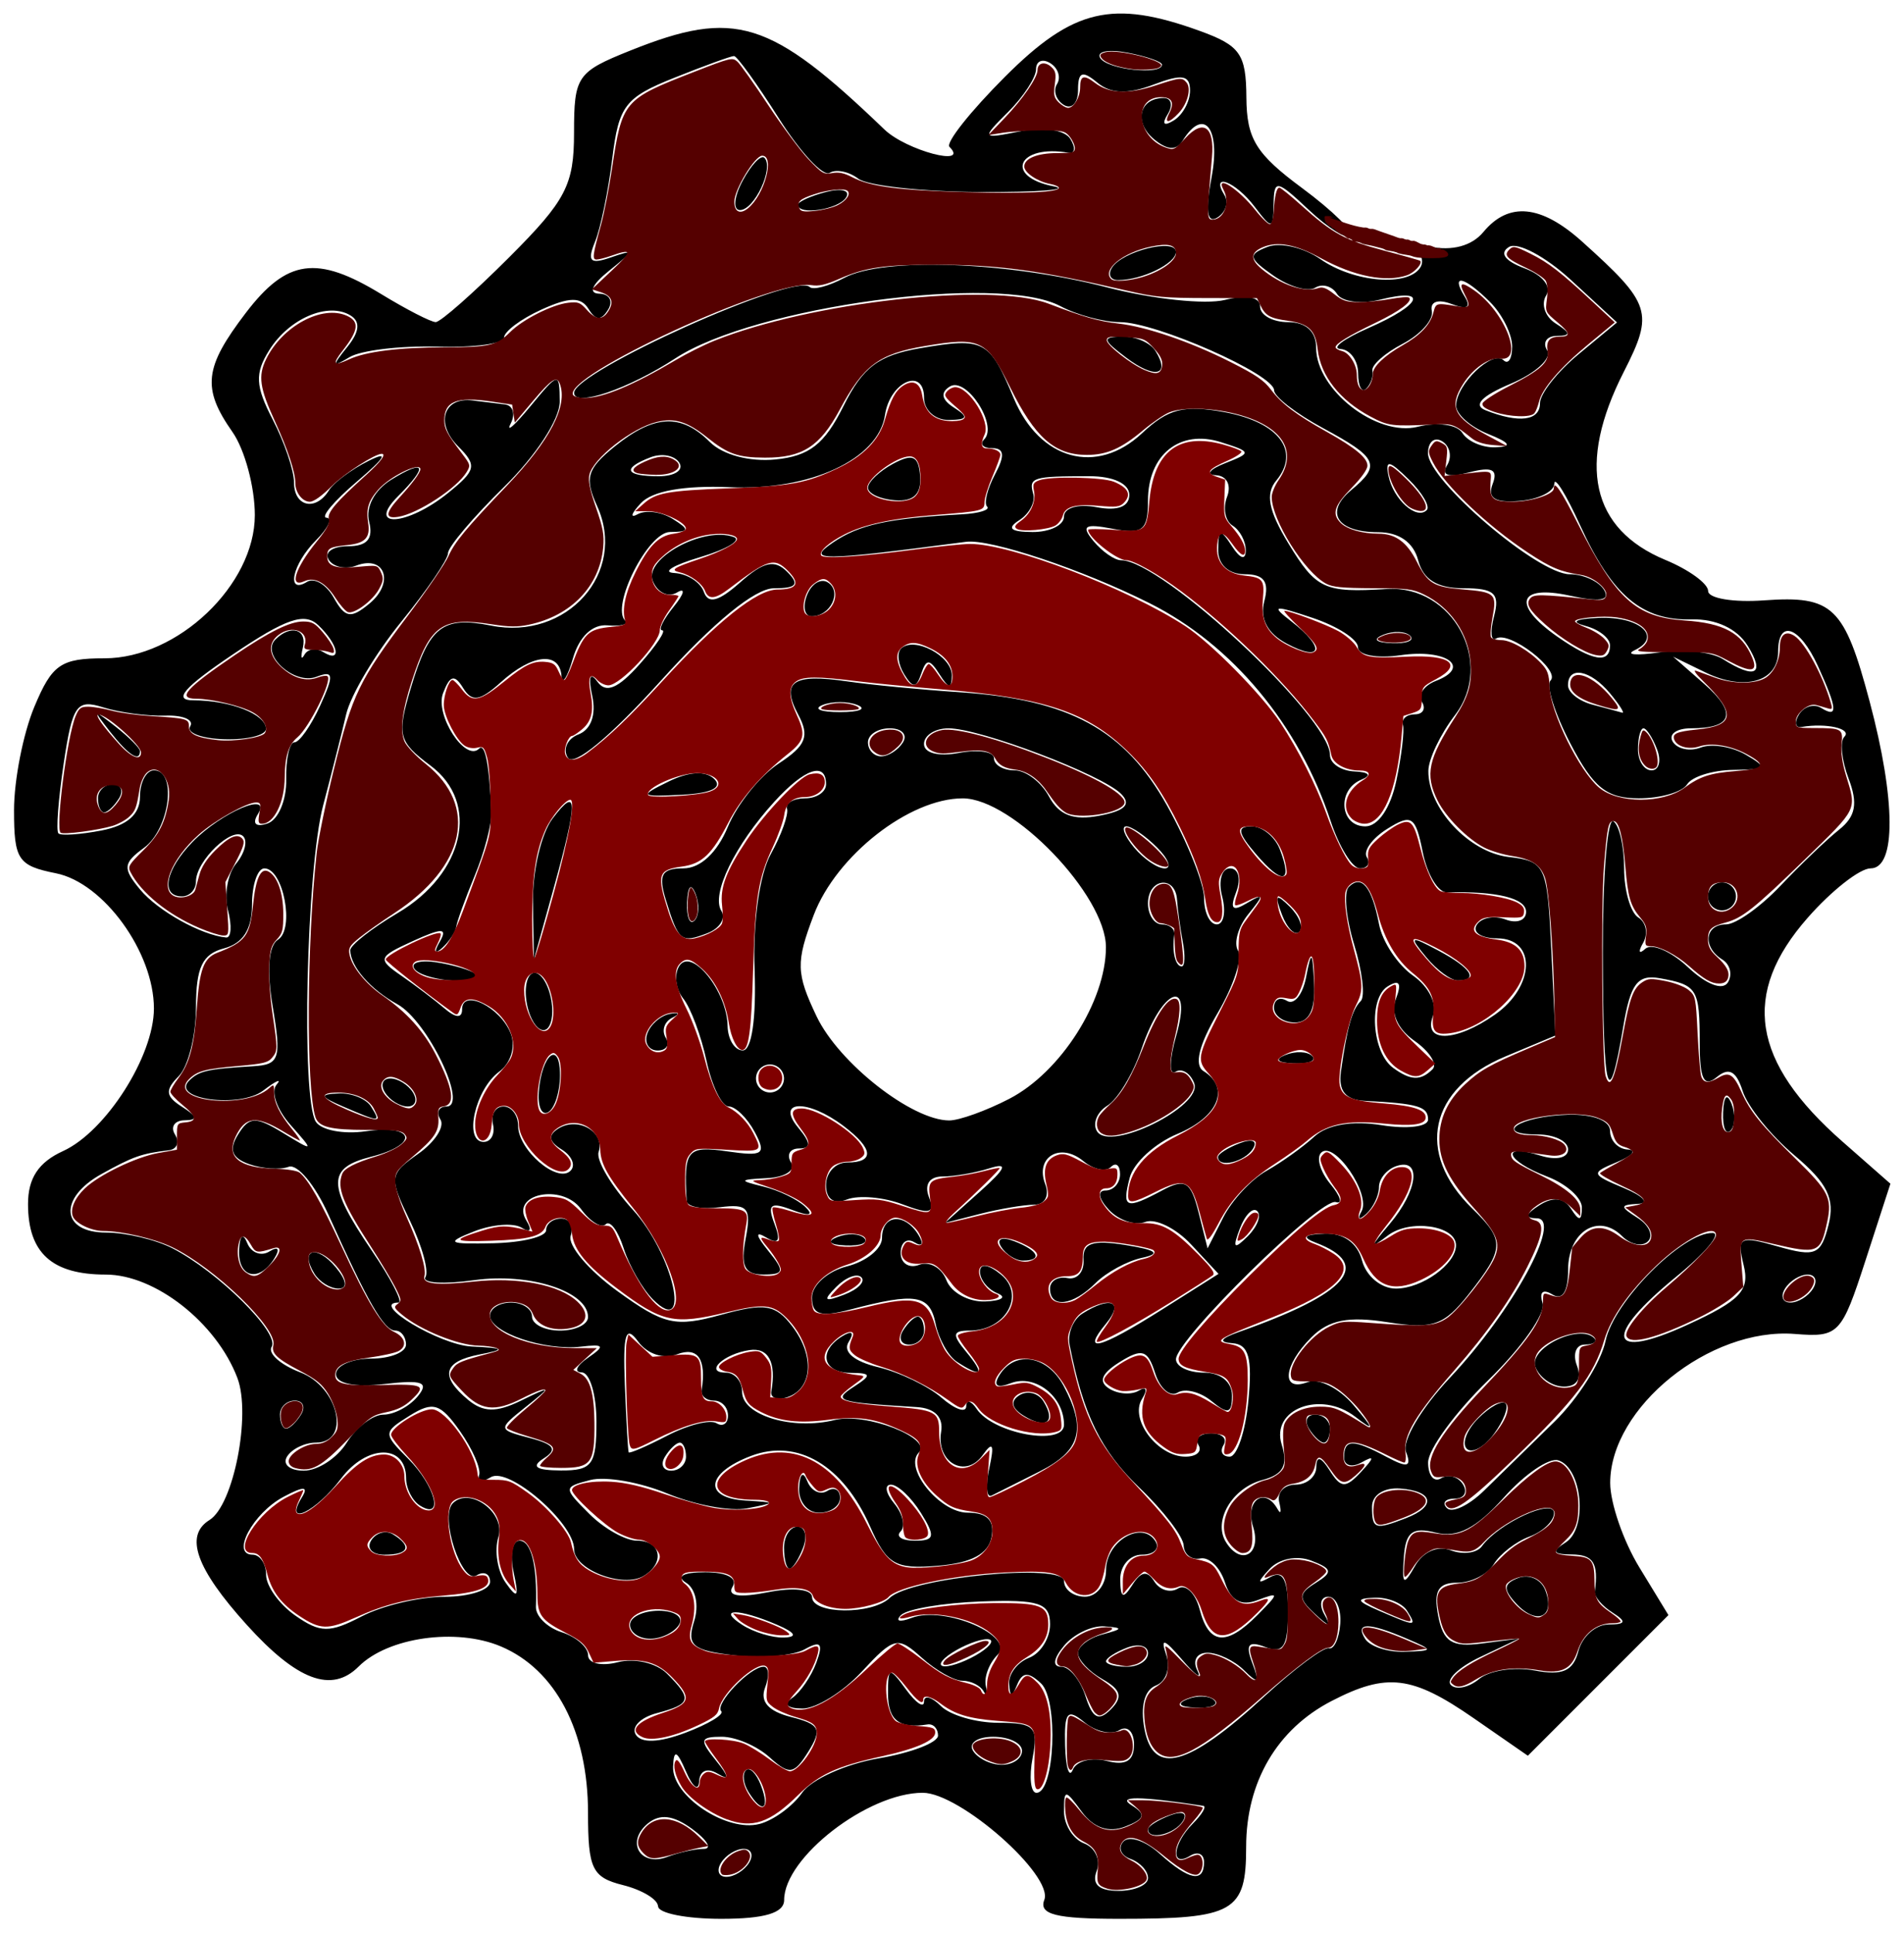 <?xml version="1.0" encoding="UTF-8"?>
<!-- Created with Inkscape (http://www.inkscape.org/) -->
<svg id="svg1401" width="181.33" height="184" version="1.1" viewBox="0 0 181.33 184" xmlns="http://www.w3.org/2000/svg">
 <g id="g1407">
  <path id="path1441" d="m62.667 181.48c0-0.654-1.5-1.565-3.333-2.025-2.942-0.738-3.333-1.546-3.333-6.877 0-7.767-3.087-13.653-8.313-15.851-4.247-1.786-10.747-0.863-13.53 1.919-2.57 2.57-5.859 1.343-10.668-3.981-4.829-5.346-5.942-8.48-3.538-9.966 2.29-1.415 3.981-10.037 2.654-13.528-1.998-5.255-7.834-9.835-12.532-9.835-5.129 0-7.405-2.066-7.405-6.719 0-2.461 1.003-3.977 3.336-5.04 4.071-1.855 8.654-9.044 8.654-13.575 0-5.35-4.79-11.96-9.324-12.867-3.625-0.725-3.999-1.288-3.999-6.009 0-2.865 0.869-7.29 1.932-9.833 1.692-4.051 2.522-4.624 6.686-4.624 6.972 0 14.315-6.992 14.315-13.632 0-2.679-0.96-6.241-2.133-7.916-2.916-4.163-2.695-6.131 1.268-11.327 3.915-5.133 6.775-5.532 12.9-1.798 2.401 1.464 4.737 2.664 5.19 2.667 0.454 0.003 3.603-2.774 7-6.17 5.412-5.412 6.175-6.878 6.175-11.855 0-5.387 0.277-5.79 5.36-7.825 9.975-3.991 13.29-2.961 24.209 7.522 2.068 1.986 8.14 3.599 6.185 1.643-0.38-0.38 1.999-3.38 5.287-6.667 6.488-6.488 10.24-7.374 18.531-4.375 3.872 1.4 4.432 2.196 4.46 6.333 0.026 3.95 0.905 5.378 5.314 8.64 2.905 2.149 4.989 4.202 4.63 4.561s-2.15-0.754-3.981-2.474c-3.096-2.909-3.331-2.948-3.37-0.561-0.04 2.416-0.146 2.43-1.814 0.232-1.819-2.396-4.244-3.32-2.868-1.092 0.422 0.683 0.119 1.642-0.673 2.131-0.988 0.611-1.158-0.616-0.54-3.908 0.869-4.632-0.767-6.64-2.77-3.4-0.591 0.957-1.453 0.909-2.731-0.151-1.939-1.609-1.393-3.914 0.928-3.914 0.733 0 0.905 0.693 0.382 1.539-0.589 0.954-0.366 1.177 0.588 0.588 0.847-0.523 1.539-1.801 1.539-2.84 0-1.487-0.744-1.606-3.495-0.559-2.451 0.932-4.045 0.873-5.333-0.196-1.438-1.193-1.838-1.037-1.838 0.717 0 1.233-0.61 1.865-1.355 1.405-0.745-0.461-1.036-1.355-0.645-1.987 0.391-0.632 0.1-1.526-0.645-1.987-0.745-0.461-1.355-0.202-1.355 0.575 0 0.777-1.181 2.593-2.625 4.037-2.611 2.611-2.605 2.621 1.172 1.866 2.181-0.436 4.191-0.121 4.724 0.741 0.51 0.825 0.433 1.415-0.172 1.31-4.806-0.835-6.193 2.26-1.432 3.195 1.65 0.324-1.5 0.568-7 0.543-5.5-0.025-10.724-0.6-11.608-1.278-0.885-0.677-2.108-0.922-2.72-0.545-0.611 0.378-2.793-1.97-4.848-5.218-2.055-3.248-3.969-5.905-4.253-5.905-0.284 0-2.855 0.936-5.713 2.079-4.662 1.865-5.266 2.653-5.88 7.667-0.376 3.073-1.117 6.644-1.646 7.936-0.769 1.876-0.463 2.175 1.519 1.487 2.237-0.776 2.219-0.651-0.185 1.276-1.643 1.317-1.997 2.153-0.921 2.179 0.96 0.023 1.335 0.706 0.833 1.518-0.659 1.067-1.177 1.048-1.866-0.068-0.72-1.164-1.826-1.147-4.5 0.072-1.95 0.889-3.546 2.087-3.546 2.662 0 0.576-2.869 0.963-6.375 0.861-3.506-0.102-7.256 0.346-8.333 0.995-1.649 0.995-1.685 0.844-0.227-0.956 1.175-1.451 1.278-2.417 0.321-3.009-2.129-1.316-5.853 0.273-7.747 3.306-1.386 2.219-1.326 3.401 0.337 6.615 1.113 2.152 2.024 4.843 2.024 5.98 0 2.314 2.071 2.775 3.329 0.74 0.451-0.729 2.136-1.983 3.745-2.785 1.997-0.996 1.655-0.378-1.074 1.945-2.2 1.872-3.507 3.425-2.905 3.452 0.602 0.026 0.152 0.991-1 2.143-2.263 2.263-2.894 5.223-0.844 3.955 0.688-0.425 1.83 0.261 2.538 1.525 1.081 1.932 1.623 2.019 3.401 0.544 2.412-2.002 1.467-4.657-1.282-3.602-1.002 0.385-2.177 0.126-2.611-0.576-0.433-0.701 0.391-1.275 1.833-1.275 1.835 0 2.441-0.699 2.022-2.333-0.355-1.382 0.511-3.017 2.125-4.011 3.25-2.002 3.523-1.312 0.629 1.583-3.097 3.097 0.886 2.835 4.776-0.315 2.672-2.163 2.767-2.619 0.935-4.45-2.177-2.177-1.375-4.701 1.384-4.351 0.917 0.116 2.302 0.286 3.079 0.378 0.777 0.092 1.024 0.917 0.551 1.833-0.474 0.917 0.378 0.167 1.892-1.667 2.695-3.264 2.753-3.273 2.782-0.436 0.017 1.647-2.272 5.153-5.304 8.125-2.933 2.875-5.333 5.71-5.333 6.299s-2.007 3.533-4.461 6.541c-2.454 3.009-4.812 6.971-5.241 8.804s-1.415 5.733-2.192 8.667c-1.595 6.021-2.107 27.842-0.706 30.108 0.504 0.815 2.645 1.228 4.758 0.918 4.711-0.691 5.122 1.269 0.509 2.427-4.195 1.053-4.186 2.674 0.048 8.905 1.86 2.737 3.017 4.976 2.571 4.976-2.8 0 3.908 4.035 6.952 4.182 3.144 0.152 3.27 0.276 0.762 0.759-3.46 0.666-3.81 2.06-1.085 4.322 1.439 1.194 2.682 1.216 5 0.09 2.983-1.45 2.998-1.43 0.438 0.617-2.616 2.092-2.611 2.126 0.446 2.925 2.311 0.604 2.643 1.094 1.313 1.937-1.241 0.787-0.751 1.134 1.621 1.148 3.001 0.018 3.4-0.528 3.4-4.646 0-2.567-0.63-4.676-1.4-4.687-0.77-0.011-0.5-0.638 0.6-1.393 1.655-1.136 1.54-1.318-0.667-1.057-3.467 0.41-8.667-1.362-8.667-2.952 0-0.684 0.9-1.244 2-1.244s2 0.6 2 1.333c0 0.733 1.2 1.333 2.667 1.333 1.467 0 2.667-0.579 2.667-1.286 0-2.446-5.565-4.252-10.832-3.515-2.908 0.407-5.002 0.279-4.655-0.284 0.348-0.563-0.315-2.979-1.473-5.37-2.011-4.153-1.976-4.438 0.783-6.371 1.589-1.113 2.543-2.582 2.121-3.265-0.422-0.683-0.161-1.242 0.58-1.242 2.111 0-1.817-8.17-4.679-9.734-2.555-1.396-4.454-3.567-4.491-5.135-0.011-0.478 2.02-2.072 4.513-3.543 6.357-3.751 7.868-10.503 3.14-14.033-3.071-2.292-3.224-2.887-1.894-7.358 1.756-5.904 3.034-6.901 7.661-5.976 7.223 1.445 12.979-5.044 10.093-11.378-1.218-2.674-0.964-3.541 1.662-5.667 3.77-3.053 6.329-3.176 9.067-0.438 1.226 1.226 3.774 1.906 6.238 1.667 3.241-0.315 4.682-1.442 6.489-5.072 1.856-3.729 3.329-4.839 7.333-5.523 6.087-1.04 6.569-0.782 8.887 4.767 2.466 5.901 7.907 7.383 12.223 3.329 2.492-2.341 4.01-2.724 7.896-1.996 5.145 0.965 7.2 3.709 4.875 6.51-1.044 1.257-0.73 2.868 1.165 5.983 2.645 4.349 3.415 4.705 9.36 4.332 6.298-0.396 10.319 7.04 6.497 12.013-1.374 1.788-2.512 4.168-2.529 5.288-0.052 3.562 3.874 7.775 7.652 8.21 3.494 0.402 3.669 0.78 4.048 8.71l0.396 8.289-4.75 1.985c-7.29 3.046-8.627 9.174-3.161 14.489 3.104 3.018 3.074 3.8-0.31 8.102-2.385 3.031-3.45 3.404-7.771 2.713-3.697-0.591-5.59-0.218-7.236 1.428-2.714 2.714-2.925 5.258-0.354 4.271 1.031-0.396 2.981 0.58 4.333 2.168 1.988 2.334 2.024 2.551 0.189 1.133-3.302-2.552-8.079-0.732-7 2.668 0.619 1.95 0.128 2.839-1.852 3.357-2.867 0.75-4.713 3.885-3.471 5.895 1.433 2.319 3.433 1.197 2.592-1.454-0.793-2.498 1.112-3.857 2.337-1.667 0.308 0.55 0.376 0.25 0.153-0.667s0.475-1.667 1.552-1.667c1.077 0 1.967-0.75 1.979-1.667 0.014-1.113 0.438-1.006 1.278 0.322 1.071 1.694 1.513 1.714 2.98 0.138 1.287-1.383 1.301-1.613 0.056-0.91-0.917 0.518-1.667 0.306-1.667-0.471 0-1.765 0.831-1.775 4.058-0.048 1.995 1.068 2.394 0.961 1.837-0.492-0.393-1.025 1.474-4.173 4.171-7.031 5.957-6.313 10.789-15.165 8.295-15.195-1.181-0.014-1.099-0.396 0.271-1.263 1.296-0.819 2.31-0.699 2.98 0.354 0.769 1.209 1.02 1.184 1.035-0.103 0.011-0.935-1.48-2.27-3.313-2.967-3.95-1.502-4.524-3.224-0.667-2 1.53 0.486 2.667 0.24 2.667-0.577 0-0.783-1.3-1.423-2.889-1.423-4.383 0-1.71-1.745 2.881-1.881 2.381-0.07 4.008 0.558 4.008 1.548-5e-5 0.917 0.75 1.709 1.667 1.76 0.917 0.051 0.467 0.589-1 1.193-2.541 1.048-2.509 1.165 0.667 2.488 1.833 0.764 2.433 1.436 1.333 1.494-1.751 0.092-1.756 0.259-0.039 1.345 1.079 0.682 1.519 1.683 0.978 2.224-0.541 0.541-1.647 0.32-2.457-0.49-2.254-2.254-5.149-0.452-5.149 3.206 0 2.09-0.543 2.934-1.506 2.338-0.894-0.552-1.269-0.22-0.923 0.818 0.321 0.962-2.002 4.261-5.16 7.331-3.159 3.07-5.743 6.602-5.743 7.849 0 1.247 0.559 1.922 1.241 1.5 0.683-0.422 1.618-0.157 2.079 0.588 0.461 0.745 0.102 1.355-0.797 1.355-0.899 0-1.228 0.406-0.731 0.903 0.497 0.497 2.087-0.253 3.535-1.667 1.448-1.413 4.47-4.37 6.716-6.57s4.433-5.662 4.859-7.693c0.787-3.748 7.343-10.344 10.201-10.263 0.86 0.025-0.686 1.883-3.436 4.129-7.075 5.779-6.547 8.094 1.05 4.605 5.042-2.316 5.93-3.263 5.331-5.686-0.66-2.671-0.393-2.814 3.281-1.76 3.559 1.021 4.089 0.794 4.806-2.063 0.626-2.495-0.1-3.973-3.26-6.632-2.236-1.882-4.448-4.627-4.916-6.1-0.609-1.92-1.309-2.297-2.471-1.333-1.219 1.012-1.621 0.213-1.621-3.219 0-5.198-0.223-5.561-3.814-6.193-2.106-0.371-2.779 0.514-3.459 4.555-1.424 8.456-1.925 6.659-1.956-7.017-0.016-7.212 0.434-12.826 1-12.476 0.566 0.35 1.029 2.365 1.029 4.479 0 2.113 0.61 4.22 1.355 4.68 0.745 0.461 0.949 1.546 0.453 2.412-0.496 0.866-0.401 1.119 0.213 0.562 0.613-0.557 2.446 0.238 4.073 1.767 1.754 1.648 3.296 2.233 3.787 1.438 0.456-0.738 0.219-1.718-0.526-2.179-1.911-1.181-1.686-3.347 0.348-3.347 0.937 0 3.267-1.65 5.179-3.667 1.912-2.017 4.428-4.424 5.591-5.349 1.582-1.259 1.81-2.484 0.906-4.863-0.665-1.749-0.847-3.542-0.405-3.984 0.765-0.765-1.734-1.335-4.073-0.929-0.605 0.105-0.713-0.434-0.241-1.197 0.472-0.763 1.416-1.043 2.099-0.621 1.634 1.01 1.566 0.114-0.306-3.994-1.718-3.77-3.786-4.51-3.786-1.354 0 2.852-3.214 3.778-6.896 1.986l-3.104-1.511 2.943 2.576c3.181 2.784 2.753 4.241-1.244 4.241-1.388 0-2.168 0.574-1.735 1.275 0.433 0.701 1.632 0.951 2.664 0.555 1.032-0.396 2.963-0.088 4.291 0.684 2.125 1.236 1.984 1.409-1.174 1.445-1.973 0.022-3.959 0.641-4.412 1.374-0.453 0.733-2.528 1.333-4.611 1.333-3.05 0-4.314-1.012-6.498-5.201-1.491-2.861-2.345-5.567-1.899-6.014 0.986-0.986-3.929-4.776-5.187-3.998-0.49 0.303-0.576-0.651-0.193-2.118 0.571-2.184 0.042-2.668-2.916-2.668-2.492 0-3.83-0.827-4.311-2.667-0.445-1.702-1.819-2.667-3.796-2.667-3.934 0-5.142-1.882-2.575-4.012 2.858-2.372 2.532-3.087-2.681-5.895-2.567-1.382-4.667-3.004-4.667-3.603 0-1.519-11.244-6.49-14.681-6.49-1.555 0-4.11-0.686-5.677-1.525-5.838-3.125-29.106 0.025-36.65 4.962-4.452 2.913-9.658 4.689-9.658 3.294 0-2.01 21.042-11.467 22.429-10.08 0.323 0.323 1.813-0.067 3.31-0.868 3.706-1.984 15.523-1.553 25.034 0.911 4.318 1.119 9.36 1.655 11.205 1.192 2.073-0.52 3.355-0.277 3.355 0.636 0 0.813 1.2 1.478 2.667 1.478 1.693 0 2.667 0.889 2.667 2.434 0 4.012 5.78 8.506 9.681 7.527 1.893-0.475 3.751-0.214 4.253 0.598 0.49 0.793 1.905 1.403 3.146 1.357 1.634-0.061 1.428-0.417-0.745-1.29-1.65-0.663-3-1.868-3-2.677 0-2.006 3.485-5.352 4.508-4.329 0.454 0.454 0.825-0.132 0.825-1.302 0-1.17-0.943-3.07-2.095-4.222-2.463-2.463-3.806-2.759-2.431-0.535 0.647 1.047 0.239 1.282-1.239 0.715-1.304-0.5-2.073-0.229-1.885 0.664 0.175 0.83-1.071 2.233-2.767 3.117-1.696 0.884-2.996 2.033-2.889 2.553 0.107 0.52-0.155 1.296-0.583 1.724s-0.778-0.222-0.778-1.444c0-1.222-0.75-2.271-1.667-2.331-0.917-0.06 0.283-0.962 2.667-2.004 5.09-2.226 5.748-3.865 1.082-2.694-1.788 0.449-3.63 0.204-4.092-0.544-0.462-0.748-1.398-1.015-2.079-0.594-0.681 0.421-2.467-0.095-3.968-1.146-2.389-1.674-2.459-2.015-0.561-2.744 1.193-0.458 3.453 0.068 5.023 1.168 3.182 2.229 8.367 2.654 9.525 0.78 0.415-0.671-6e-5 -1.547-0.921-1.947-0.921-0.4-0.13-0.413 1.757-0.028 2.189 0.446 4.059-0.056 5.163-1.386 2.408-2.902 5.494-2.602 9.406 0.916 6.585 5.92 6.848 6.741 3.971 12.384-4.495 8.816-3.126 14.984 3.976 17.926 2.228 0.923 4.051 2.251 4.051 2.951 0 0.7 2.393 1.101 5.318 0.89 6.556-0.473 7.654 0.579 10.068 9.648 2.491 9.358 2.526 15.865 0.086 15.865-1.024 0-3.724 2.121-6 4.713-6.351 7.234-5.345 13.686 3.321 21.297l4.566 4.01-2.378 7.323c-2.284 7.032-2.551 7.309-6.724 6.979-8.113-0.643-17.594 7.009-17.584 14.191 3e-3 1.918 1.251 5.531 2.775 8.03l2.77 4.543-13.388 13.388-5.152-3.57c-5.876-4.072-8.276-4.362-13.544-1.639-5.19 2.684-8.132 7.705-8.132 13.879 0 6.212-1.133 6.856-12.067 6.856-6.048 0-7.69-0.414-7.157-1.803 0.894-2.331-8.036-10.197-11.576-10.197-5.229 0-13.199 6.162-13.199 10.204 0 1.24-1.859 1.796-6 1.796-3.3 0-6-0.535-6-1.189zm46.667-2.7c0-0.672-0.75-1.49-1.667-1.817-0.917-0.327-1.22-1.074-0.675-1.659 0.546-0.585 2.093-0.067 3.438 1.151 2.818 2.55 4.237 2.819 4.237 0.802 0-0.777-0.6-1.041-1.333-0.588-1.867 1.154-1.668-1.132 0.267-3.067 0.88-0.88 1.33-1.641 1-1.692-6.146-0.941-8.29-0.953-6.808-0.037 1.374 0.849 1.231 1.296-0.645 2.016-1.569 0.602-3.004 0.112-4.112-1.403-1.599-2.186-1.702-2.188-1.702-0.031 0 1.263 0.862 2.627 1.916 3.032 1.054 0.404 1.589 1.585 1.191 2.625-0.484 1.262 0.208 1.89 2.084 1.89 1.545 0 2.809-0.55 2.809-1.222zm0-4.635c0-0.288 0.931-0.881 2.069-1.318 1.187-0.455 1.722-0.232 1.255 0.524-0.783 1.267-3.324 1.874-3.324 0.794zm-38 3.191c0.453-0.733 0.224-1.333-0.509-1.333s-1.704 0.6-2.157 1.333c-0.453 0.733-0.224 1.333 0.509 1.333 0.733 0 1.704-0.6 2.157-1.333zm-4.303-1.333c0.814 0 0.316-0.85-1.105-1.89-1.81-1.324-3.08-1.478-4.24-0.516-2.127 1.765-0.696 4.156 1.892 3.163 1.086-0.417 2.64-0.758 3.453-0.758zm9.348-5.327c0.897-1.28 4.178-2.758 7.293-3.284 3.114-0.526 5.662-1.504 5.662-2.173 0-0.669-0.45-1.145-1-1.058-2.697 0.426-3.762-0.399-3.762-2.914 0-2.573 0.114-2.6 1.714-0.412 0.943 1.289 1.714 1.81 1.714 1.156 0-0.653 0.72-0.468 1.6 0.412s3.35 1.6 5.489 1.6c3.429 0 3.813 0.394 3.252 3.333-0.35 1.833-0.186 3.333 0.365 3.333 1.746 0 2.114-8.848 0.434-10.418-1.198-1.119-1.778-1.088-2.269 0.124-0.497 1.228-0.685 1.208-0.765-0.081-0.058-0.94 0.795-2.054 1.895-2.476 1.1-0.422 2-1.855 2-3.184 0-2.038-1.028-2.38-6.567-2.179-3.612 0.131-7.043 0.714-7.626 1.296-0.583 0.583-0.131 0.703 1.004 0.268 3.138-1.204 9.965 1.742 8.177 3.529-0.795 0.795-1.292 2.123-1.102 2.95 0.189 0.827 0.092 1.054-0.215 0.504-0.308-0.55-1.212-1-2.01-1-0.798 0-2.545-0.991-3.883-2.201-2.28-2.063-2.637-1.98-5.708 1.333-1.802 1.944-4.354 3.525-5.673 3.514-1.434-0.012-1.822-0.414-0.966-1 0.787-0.539 1.827-2.054 2.312-3.368 0.682-1.846 0.428-2.134-1.116-1.27-1.099 0.615-4.108 0.872-6.688 0.57-3.995-0.466-4.564-0.945-3.839-3.23 0.487-1.533 0.158-3.111-0.767-3.683-0.977-0.604-0.251-1 1.833-1 2.031 0 3.102 0.566 2.602 1.375-0.553 0.895 0.618 1.081 3.358 0.533 2.419-0.484 4.207-0.289 4.207 0.459 0 1.645 5.711 1.707 7.4 0.08 2.028-1.953 16.6-3.358 16.6-1.601 0 0.818 0.9 1.487 2 1.487s2-1.136 2-2.524c0-2.77 3.445-4.785 4.703-2.751 0.433 0.701-0.147 1.275-1.291 1.275-1.143 0-2.07 1.05-2.058 2.333 0.016 1.818 0.274 1.933 1.167 0.524 0.812-1.282 1.416-1.373 2.072-0.312 0.509 0.824 1.524 1.127 2.256 0.675 0.732-0.452 1.661 0.438 2.063 1.978 0.886 3.39 2.534 3.552 5.517 0.542 2.095-2.115 2.094-2.204-0.027-1.401-1.54 0.583-2.526 0.035-3.081-1.714-0.449-1.414-1.502-2.434-2.341-2.265-0.839 0.168-1.552-0.385-1.585-1.231-0.033-0.845-1.927-3.321-4.208-5.5-3.673-3.511-5.355-6.947-6.654-13.596-0.211-1.082 0.332-2.423 1.208-2.98 2.694-1.713 4.01-1.162 2.259 0.947-2.408 2.901-0.681 2.464 5.383-1.365l5.33-3.365-2.615-2.807c-1.438-1.544-3.402-2.505-4.363-2.136-0.962 0.369-2.519-0.154-3.461-1.162-0.989-1.059-1.127-1.833-0.326-1.833 0.762 0 1.386-0.7 1.386-1.556 0-0.856-0.395-1.161-0.877-0.678-0.483 0.483-1.656 0.231-2.608-0.559-2.21-1.834-4.631-0.395-3.647 2.169 0.432 1.125-0.018 1.965-1.058 1.976-0.995 0.01-3.309 0.403-5.143 0.873l-3.333 0.855 3.333-2.985c2.49-2.23 2.715-2.788 0.891-2.206-1.343 0.428-3.357 0.778-4.476 0.778-1.233 0-1.74 0.765-1.288 1.943 0.6 1.563 0.108 1.7-2.512 0.704-1.792-0.681-4.163-0.891-5.269-0.467-1.279 0.491-2.012-8e-3 -2.012-1.371 0-1.179 0.9-2.143 2-2.143 2.654 0 2.528-1.305-0.333-3.477-3.401-2.581-6.509-2.478-4.333 0.144 1.237 1.49 1.258 2 0.085 2-0.866 0-1.204 0.6-0.751 1.333 0.453 0.733-0.561 1.403-2.255 1.488-2.72 0.137-2.768 0.229-0.412 0.796 1.467 0.353 3.267 1.219 4 1.924 0.861 0.829 0.425 0.937-1.232 0.306-2.06-0.785-2.391-0.524-1.682 1.324 0.62 1.615 0.39 2.005-0.769 1.309-1.093-0.657-1.033-0.23 0.179 1.264 1.586 1.956 1.521 2.256-0.489 2.256-1.768 0-2.164-0.81-1.667-3.406 0.562-2.939 0.226-3.351-2.45-3-1.706 0.223-3.129-0.044-3.162-0.594-0.299-4.868 0.043-5.287 3.855-4.728 3.444 0.505 3.76 0.282 2.62-1.849-0.713-1.333-1.828-2.424-2.478-2.424-0.649 0-1.597-1.95-2.107-4.333-0.51-2.383-1.509-5.057-2.221-5.942-0.712-0.885-0.885-2.27-0.385-3.08 1.143-1.849 4.551 2.354 4.611 5.688 0.023 1.283 0.674 2.333 1.446 2.333 0.852 0 1.294-3.024 1.125-7.699-0.163-4.527 0.474-9.059 1.547-11 1.004-1.815 1.697-3.751 1.541-4.301-0.156-0.55 0.617-1 1.717-1s2-0.6 2-1.333c0-2.203-2.036-1.516-4.934 1.667-3.746 4.113-6.02 8.789-5.043 10.37 0.447 0.723-0.151 1.685-1.329 2.137-2.51 0.963-2.735 0.783-3.951-3.174-0.738-2.399-0.403-3 1.673-3 1.617 0 3.209-1.484 4.225-3.935 0.896-2.164 3.079-4.885 4.851-6.045 2.608-1.708 2.962-2.594 1.862-4.651-1.679-3.138-0.519-3.93 4.648-3.171 2.2 0.323 7 0.787 10.667 1.03 10.51 0.697 15.76 3.558 19.802 10.789 1.942 3.475 3.532 7.443 3.532 8.818 0 1.374 0.544 2.499 1.208 2.499s0.895-1.2 0.511-2.667c-0.384-1.467-0.046-2.667 0.75-2.667 0.802 0 1.067 0.989 0.596 2.219-0.638 1.664-0.378 1.933 1.042 1.077 1.6-0.965 1.618-0.801 0.112 1.056-0.98 1.209-1.423 2.778-0.985 3.487s-0.438 3.383-1.948 5.941c-1.77 3-2.249 4.958-1.349 5.514 2.577 1.593 1.428 4.368-2.477 5.986-2.13 0.882-4.174 2.755-4.542 4.162-0.767 2.932-0.383 3.079 3.136 1.195 2.146-1.148 2.682-0.82 3.412 2.088l0.866 3.45 1.5-2.957c0.825-1.626 2.675-3.616 4.11-4.421 1.436-0.805 3.49-2.276 4.565-3.268 1.226-1.131 3.609-1.535 6.39-1.084 2.439 0.396 4.435 0.157 4.435-0.53 0-1.245-0.935-1.522-6-1.78-1.868-0.095-2.556-0.935-2.296-2.803 0.587-4.222 1.05-5.865 1.887-6.703 0.429-0.429 0.146-2.846-0.629-5.371-0.775-2.525-1.008-4.992-0.519-5.481 1.226-1.226 2.2-0.028 2.89 3.552 0.32 1.664 1.776 3.861 3.236 4.884 1.496 1.048 2.325 2.715 1.9 3.822-0.994 2.589 2.13 2.53 5.902-0.112 3.825-2.679 3.962-7.258 0.218-7.258-1.51 0-2.391-0.574-1.957-1.275 0.433-0.701 1.669-0.937 2.745-0.524 1.077 0.413 1.957 0.087 1.957-0.725 0-1.302-2.752-1.98-7.534-1.856-0.844 0.022-1.881-1.696-2.306-3.818-0.689-3.445-1.051-3.684-3.38-2.229-1.434 0.896-2.311 2.109-1.949 2.695 0.363 0.587 0.07 1.067-0.65 1.067-0.72 0-1.98-2.035-2.801-4.522-3.017-9.142-9.346-16.756-17.217-20.712-6.395-3.214-15.193-6.157-17.497-5.852-13.997 1.851-15.298 1.857-12.667 0.065 2.503-1.705 5.213-2.296 12.289-2.684 1.626-0.089 2.697-0.421 2.38-0.737-0.316-0.316 0.025-1.696 0.758-3.067 0.958-1.791 0.883-2.491-0.269-2.491-0.881 0-1.224-0.379-0.76-0.842 1.331-1.331-1.706-5.997-3.273-5.029-0.929 0.574-0.793 1.261 0.4 2.017 1.409 0.893 1.293 1.151-0.524 1.167-1.283 0.011-2.333-0.93-2.333-2.091 0-2.986-3.252-1.563-3.726 1.63-0.623 4.193-7.104 7.199-14.799 6.864-4.329-0.188-7.371 0.36-8.452 1.524-0.929 1-1.06 1.47-0.292 1.044 0.768-0.426 2.268-0.223 3.333 0.451 1.631 1.032 1.589 1.228-0.267 1.245-2.09 0.019-5.648 7.059-4.266 8.44 0.356 0.356-0.402 0.557-1.683 0.447-1.435-0.123-2.698 1.08-3.289 3.133-0.528 1.833-1.019 2.583-1.092 1.667-0.187-2.348-2.811-2.07-5.776 0.614-1.992 1.802-2.743 1.919-3.586 0.555-0.826-1.337-1.257-1.228-1.915 0.485-0.798 2.08 2.127 6.586 3.43 5.283 0.57-0.57 0.977 1.55 1.167 6.064 0.046 1.1-0.662 3.8-1.573 6s-1.706 4.4-1.768 4.889c-0.061 0.489-0.658 1.389-1.325 2-0.706 0.646-0.81 0.41-0.248-0.566 0.77-1.337 0.25-1.351-2.568-0.067-3.322 1.514-3.387 1.711-1.085 3.298 1.347 0.928 3.199 2.332 4.116 3.119 1.062 0.912 1.667 0.944 1.667 0.087 0-2.03 3.674-0.202 4.636 2.307 0.476 1.241-9.99e-4 2.812-1.099 3.614-2.287 1.672-3.411 6.634-1.516 6.691 0.721 0.022 1.135-0.728 0.92-1.667s0.235-1.706 1-1.706 1.392 0.827 1.392 1.837c0 2.311 3.749 5.525 4.994 4.281 0.511-0.511 0.132-1.421-0.841-2.023-1.239-0.766-1.328-1.368-0.295-2.006 1.864-1.152 4.437 0.361 3.81 2.241-0.26 0.78 1.208 3.259 3.263 5.508 3.845 4.21 5.652 12.269 1.912 8.529-1.003-1.003-2.258-3.191-2.788-4.862s-1.3-2.702-1.711-2.292c-0.411 0.411-1.469-0.242-2.352-1.45-1.816-2.484-6.771-1.436-5.203 1.101 0.565 0.915 0.378 1.19-0.459 0.673-0.779-0.481-2.822-0.319-4.539 0.361-2.734 1.083-2.501 1.222 1.877 1.12 2.75-0.064 5-0.619 5-1.234 0-0.615 0.65-1.117 1.444-1.117 0.794 0 1.198 0.74 0.896 1.645-0.301 0.905 1.696 3.271 4.44 5.258 4.448 3.222 5.519 3.467 9.887 2.26 4.165-1.15 5.178-0.989 6.759 1.075 2.175 2.841 1.959 5.968-0.469 6.776-0.94 0.313-1.619 0.063-1.509-0.556 0.491-2.767-0.266-4.2-2.078-3.934-2.473 0.363-4.351 2.143-2.261 2.143 0.856 0 1.556 0.83 1.556 1.845 0 2.223 4.809 3.671 8.836 2.661 2.946-0.739 9.35 1.754 7.992 3.111-1.462 1.462 1.999 5.717 4.65 5.717 1.868 0 2.579 0.73 2.275 2.333-0.302 1.594-1.917 2.456-5.098 2.721-4.084 0.34-4.877-0.117-6.46-3.727-2.561-5.837-6.911-8.417-11.348-6.73-4.301 1.635-4.587 4.003-0.513 4.25 2.936 0.178 2.939 0.194 0.136 0.742-1.575 0.308-4.987-0.327-7.583-1.412-2.596-1.085-5.902-1.663-7.346-1.285-2.585 0.676-2.586 0.728-0.084 3.23 1.399 1.399 3.443 2.543 4.543 2.543 2.27 0 2.68 2.089 0.655 3.341-1.962 1.212-6.655-0.573-6.655-2.531 0-2.502-6.245-7.894-7.934-6.85-0.806 0.498-1.305 0.411-1.109-0.194 0.196-0.605-0.627-2.493-1.828-4.197-1.867-2.649-2.562-2.862-4.792-1.469-2.539 1.585-2.542 1.695-0.139 4.098 2.591 2.591 3.429 5.886 1.136 4.469-0.733-0.453-1.333-1.624-1.333-2.603 0-3.283-3.723-3.268-6.196 0.024-2.386 3.178-5.509 4.67-3.722 1.779 0.655-1.059 0.165-1.069-1.764-0.037-2.913 1.559-5.022 5.503-2.943 5.503 0.71 0 1.292 0.866 1.292 1.924 0 1.058 1.248 2.798 2.772 3.866 2.386 1.671 3.269 1.683 6.333 0.084 1.959-1.022 5.511-1.862 7.894-1.866 2.383-4e-3 4.333-0.644 4.333-1.42 0-0.777-0.582-1.052-1.294-0.612-1.4 0.866-3.525-5.601-2.257-6.869 1.623-1.623 5.055 0.924 4.34 3.22-0.4 1.287-0.09 3.24 0.69 4.34 1.136 1.602 1.288 1.403 0.761-1-0.362-1.65-0.114-3 0.551-3 1.119 0 1.707 2.351 1.573 6.293-0.03 0.894 1.075 1.985 2.457 2.423 1.381 0.438 2.512 1.427 2.512 2.196 0 0.771 1.275 1.066 2.841 0.656 1.569-0.41 3.659 0.074 4.667 1.083 2.439 2.439 2.318 2.91-0.975 3.771-1.54 0.403-2.438 1.32-1.994 2.038 0.518 0.838 2.217 0.773 4.75-0.183 2.169-0.819 3.695-1.737 3.391-2.041-0.661-0.661 2.744-4.235 4.035-4.235 0.498 0 0.562 0.894 0.142 1.986-0.509 1.326 0.308 2.255 2.456 2.794 2.758 0.692 2.996 1.163 1.666 3.293-1.37 2.194-1.805 2.257-3.703 0.539-1.183-1.071-3.227-1.947-4.543-1.947-2.079 0-2.152 0.295-0.562 2.256 1.243 1.533 1.296 1.935 0.163 1.255-0.987-0.593-1.705-0.289-1.76 0.744-0.052 0.96-0.609 0.545-1.24-0.921-0.882-2.053-1.167-2.167-1.24-0.496-0.121 2.806 5.115 6.279 8.236 5.463 1.33-0.348 3.152-1.68 4.049-2.96zm-5.1-0.095c-0.483-0.782-0.593-1.708-0.243-2.058s0.991 0.29 1.425 1.422c0.902 2.349 0.133 2.763-1.182 0.635zm-11.279-15.911c0-0.733 1.235-1.333 2.745-1.333s2.374 0.6 1.921 1.333c-0.453 0.733-1.689 1.333-2.745 1.333-1.057 0-1.921-0.6-1.921-1.333zm14.667-7.333c0-1.1 0.581-2 1.292-2 0.71 0 0.946 0.9 0.524 2s-1.003 2-1.292 2-0.524-0.9-0.524-2zm-39.32-0.688c0.461-0.745 1.396-1.01 2.079-0.588 1.849 1.143 1.504 1.943-0.837 1.943-1.143 0-1.702-0.61-1.241-1.355zm40.758-4.978c0.064-1.408 0.373-1.669 0.781-0.658 0.371 0.921 1.224 1.336 1.895 0.921 0.671-0.414 1.22-0.118 1.22 0.658 0 0.777-0.9 1.412-2 1.412s-1.953-1.05-1.895-2.333zm18.115-1.924c0.496-2.254 0.33-2.585-0.623-1.239-1.626 2.298-4.463 0.712-3.967-2.217 0.233-1.375-0.615-2.238-2.298-2.338-7.644-0.456-8.087-0.6-6-1.949 1.709-1.105 1.661-1.296-0.333-1.313-2.645-0.023-3.107-2.051-0.794-3.481 0.939-0.581 1.178-0.367 0.612 0.549-0.57 0.922 0.508 1.841 2.794 2.385 2.047 0.487 4.771 1.797 6.054 2.912 1.283 1.115 2.342 1.485 2.354 0.821 0.011-0.664 0.461-0.549 1 0.255 1.582 2.36 8.313 3.572 8.313 1.497 0-2.687-2.748-4.844-5.048-3.961-1.35 0.518-1.725 0.253-1.092-0.771 1.47-2.378 4.551-1.863 6.093 1.019 2.21 4.13 1.631 6.201-2.286 8.164-2.017 1.011-4.069 2.041-4.562 2.29-0.492 0.249-0.59-0.932-0.218-2.624zm3.265-4.982c-1.146-0.708-1.283-1.396-0.387-1.949 0.761-0.47 1.785-0.205 2.276 0.589 1.225 1.982 0.251 2.683-1.889 1.361zm-6.332-5.115c-0.832-0.539-1.755-2.18-2.051-3.646-0.558-2.764-1.894-2.986-8.103-1.346-2.868 0.758-3.667 0.507-3.667-1.151 0-1.165 1.5-2.496 3.333-2.956 1.833-0.46 3.333-1.672 3.333-2.692 0-2.248 2.146-2.444 3.461-0.316 0.532 0.861 0.371 1.181-0.366 0.725-0.724-0.448-1.317 2e-3 -1.317 1 0 0.998 0.795 1.509 1.766 1.136 0.972-0.373 2.136 0.284 2.587 1.46 0.451 1.176 2.106 2.091 3.678 2.033 1.571-0.058 2.107-0.408 1.191-0.778-0.917-0.37-1.667-1.296-1.667-2.058 0-0.831 0.806-0.716 2.016 0.288 2.329 1.933 0.413 5.32-3.01 5.32-1.627 0-1.69 0.373-0.34 2 1.807 2.177 1.518 2.511-0.846 0.98zm-9.119-8.055c-0.411-0.411-1.486-8.5e-4 -2.391 0.91-1.307 1.317-1.154 1.47 0.746 0.746 1.315-0.501 2.055-1.246 1.644-1.657zm3.965 5.076c0.453-0.733 1.089-1.333 1.412-1.333s0.588 0.6 0.588 1.333c0 0.733-0.635 1.333-1.412 1.333s-1.041-0.6-0.588-1.333zm14-4c0-0.733 0.75-1.183 1.667-1 0.917 0.183 1.603-0.6 1.525-1.741-0.109-1.592 0.821-1.92 4-1.409 2.958 0.475 3.407 0.823 1.57 1.218-1.415 0.304-3.408 1.389-4.429 2.409-2.168 2.168-4.332 2.429-4.332 0.523zm-4.657-3.985c-0.467-0.756 0.068-0.979 1.255-0.524 2.31 0.886 2.732 1.842 0.815 1.842-0.69 0-1.621-0.593-2.069-1.318zm-15.593-0.926c0.963-0.385 2.112-0.338 2.556 0.105 0.443 0.443-0.344 0.758-1.75 0.7-1.553-0.064-1.869-0.38-0.806-0.806zm36.25-7.613c0-0.288 0.931-0.881 2.069-1.318 1.187-0.455 1.722-0.232 1.255 0.524-0.783 1.267-3.324 1.874-3.324 0.794zm-64.689-6.177c0.267-3.623 2.022-5.012 2.022-1.6 0 1.546-0.498 3.118-1.106 3.494-0.608 0.376-1.02-0.476-0.916-1.894zm71.105-3.543c0.963-0.385 2.112-0.338 2.556 0.105s-0.344 0.758-1.75 0.7c-1.553-0.064-1.869-0.38-0.806-0.806zm-60.778-2.006c0.29-0.871 1.255-1.726 2.144-1.9 0.889-0.174 0.998-0.01 0.242 0.364-0.756 0.374-1.036 1.229-0.621 1.9 0.415 0.671 0.068 1.22-0.769 1.22-0.838 0-1.286-0.713-0.995-1.583zm-11.362-2.43c-0.381-1.458-0.218-2.944 0.363-3.303 0.581-0.359 1.369 0.54 1.75 1.997 0.381 1.458 0.218 2.944-0.363 3.303-0.581 0.359-1.369-0.54-1.75-1.997zm71.057-0.065c0-0.777 0.557-1.068 1.238-0.647 0.681 0.421 1.499-0.594 1.818-2.255 0.502-2.613 0.605-2.526 0.762 0.647 0.121 2.451-0.481 3.667-1.818 3.667-1.1 0-2-0.635-2-1.412zm-81.881-3.729c-0.388-0.627 0.777-0.857 2.588-0.511 1.811 0.346 3.293 0.86 3.293 1.141 0 1.032-5.198 0.475-5.881-0.629zm96.378-1.078c-1.659-2.011-1.55-2.069 1.17-0.62 3.103 1.653 3.867 2.838 1.83 2.838-0.644 0-1.994-0.998-3-2.218zm-85.073-5.194c-0.049-2.977 0.791-6.577 1.868-8 2.426-3.207 2.441-1.782 0.074 6.745l-1.851 6.667zm71.329 1.136c-0.724-1.9-0.57-2.053 0.746-0.746 0.911 0.904 1.321 1.98 0.91 2.391-0.411 0.411-1.156-0.329-1.657-1.644zm-2.477-5.764c-1.748-2.041-1.838-2.627-0.405-2.627 1.014 0 2.223 0.986 2.685 2.191 1.24 3.233 0.273 3.418-2.28 0.436zm-55.898-6.915c1.935-0.948 3.508-1.027 4.318-0.217 0.81 0.81-0.299 1.353-3.043 1.491-4.064 0.204-4.139 0.13-1.274-1.274zm-9.633-2.253c-0.502-0.813-0.042-1.812 1.024-2.221 1.187-0.455 1.691-1.872 1.302-3.657-0.395-1.815-0.207-2.322 0.498-1.346 0.812 1.123 1.951 0.65 4.015-1.667 1.585-1.779 2.553-3.235 2.152-3.235-0.401 0 0.094-1.015 1.101-2.256 1.006-1.241 1.143-1.844 0.303-1.341-0.84 0.503-1.878-8.08e-4 -2.308-1.12-0.819-2.134 4.866-5.208 7.704-4.166 0.806 0.296-0.635 1.161-3.202 1.923-2.567 0.762-3.667 1.44-2.444 1.506 1.222 0.066 2.485 0.87 2.805 1.787 0.418 1.196 1.4 0.941 3.476-0.902 2.218-1.969 3.259-2.202 4.462-1s0.909 1.569-1.259 1.569c-1.793 0-5.733 3.22-10.771 8.802-4.815 5.335-8.304 8.22-8.857 7.324zm32.033-7.947c-0.574-0.929-0.71-2.024-0.302-2.432 1.217-1.217 4.859 0.7 4.837 2.545-0.016 1.308-0.291 1.282-1.172-0.109-0.937-1.478-1.26-1.49-1.736-0.066-0.467 1.401-0.793 1.413-1.628 0.062zm-9.262-7.505c0.42-1.096 1.311-1.654 1.98-1.241 1.398 0.864 0.276 3.233-1.532 3.233-0.667 0-0.869-0.897-0.448-1.992zm5.818-10.244c0-0.551 1.076-1.578 2.39-2.282 1.885-1.009 2.43-0.756 2.577 1.197 0.127 1.681-0.641 2.414-2.39 2.282-1.417-0.107-2.577-0.645-2.577-1.197zm22.731 121.2c1.817 0.475 2.603 6e-3 2.603-1.554 0-1.229-0.626-1.847-1.392-1.374s-2.265 0.135-3.333-0.751c-1.626-1.349-1.925-0.988-1.836 2.219 0.058 2.106 0.387 3.144 0.731 2.305s1.797-1.219 3.228-0.844zm-8.064-0.964c0-0.733-1.235-1.333-2.745-1.333-1.51 0-2.374 0.6-1.921 1.333 0.453 0.733 1.689 1.333 2.745 1.333s1.921-0.6 1.921-1.333zm23.068-5.165c2.894-2.659 5.663-4.727 6.154-4.594 0.49 0.133 0.979-0.917 1.085-2.333 0.107-1.416-0.404-2.574-1.135-2.574s-0.906 0.75-0.388 1.667c0.703 1.246 0.473 1.231-0.91-0.056-1.577-1.467-1.562-1.901 0.1-2.928 1.651-1.021 1.585-1.347-0.434-2.122-1.353-0.519-3.068-0.177-3.963 0.791-1.221 1.321-1.201 1.494 0.09 0.765 1.181-0.666 1.667 0.29 1.667 3.28 0 3.334-0.452 4.048-2.148 3.397-1.633-0.627-1.934-0.261-1.254 1.524 0.717 1.883 0.561 2.018-0.785 0.682-0.923-0.917-2.494-1.667-3.491-1.667-1.011 0-1.439 0.737-0.968 1.667 0.464 0.917-0.181 0.467-1.434-1-1.729-2.024-2.095-2.131-1.516-0.444 0.419 1.223-0.026 2.525-0.989 2.895-1.088 0.417-1.499 1.989-1.086 4.149 0.857 4.481 4.125 3.594 11.407-3.098zm-7.318 0.254c0.963-0.385 2.112-0.338 2.556 0.105 0.443 0.443-0.344 0.758-1.75 0.7-1.553-0.064-1.869-0.38-0.806-0.806zm-8.083-1.905c-1.283-0.724-2.333-1.843-2.333-2.486 0-0.643 1.05-1.444 2.333-1.779 1.969-0.514 1.994-0.634 0.163-0.764-1.194-0.085-2.917 0.745-3.83 1.845-1.032 1.243-1.127 2-0.253 2 0.774 0 1.807 1.26 2.296 2.801 0.674 2.123 1.26 2.426 2.423 1.25 1.159-1.171 0.963-1.873-0.799-2.867zm41.157-0.828c2.651 0.507 3.666 0.058 4.163-1.843 0.361-1.382 1.637-2.522 2.835-2.534 1.704-0.016 1.79-0.266 0.397-1.149-0.979-0.621-1.729-1.512-1.667-1.98 0.365-2.73-0.13-3.52-2.22-3.538-1.792-0.016-1.919-0.283-0.55-1.151 2.1-1.331 1.588-7.055-0.699-7.807-0.87-0.286-3.21 1.306-5.199 3.538-2.591 2.908-4.423 3.856-6.462 3.344-2.253-0.566-2.89-0.075-3.061 2.358-0.185 2.629-0.029 2.744 1.079 0.794 0.765-1.346 2.154-1.948 3.394-1.472 1.155 0.443 2.489 0.268 2.965-0.389 1.591-2.196 6.865-4.626 6.865-3.164 0 0.763-1.05 1.772-2.333 2.244-1.283 0.472-2.813 1.653-3.4 2.625-0.586 0.972-2.153 1.767-3.482 1.767-1.815 0-2.267 0.777-1.818 3.126 0.479 2.505 1.303 3.034 4.148 2.661l3.551-0.465-3.698 1.752c-2.034 0.964-3.289 2.161-2.789 2.661 0.5 0.5 1.711 0.243 2.691-0.57 0.98-0.813 3.359-1.177 5.288-0.808zm-1.764-6.377c-1.26-1.365-1.212-1.892 0.223-2.442 1.007-0.386 2.154 0.141 2.549 1.171 0.987 2.572-0.809 3.397-2.772 1.272zm-51.059 4.687c1.1-0.711 1.4-1.292 0.667-1.292-0.733 0-2.233 0.582-3.333 1.292s-1.4 1.292-0.667 1.292c0.733 0 2.233-0.582 3.333-1.292zm16 0.042c0-0.71-0.9-0.946-2-0.524-1.1 0.422-2 1.003-2 1.292 0 0.288 0.9 0.524 2 0.524s2-0.581 2-1.292zm24.667-1.375c-3.67-1.577-4.975-1.577-4 0 0.453 0.733 2.139 1.291 3.745 1.24 2.817-0.09 2.826-0.135 0.255-1.24zm-60-1.333c-3.665-1.575-5.771-1.575-3.333 0 1.1 0.711 2.9 1.26 4 1.219 1.319-0.048 1.092-0.464-0.667-1.219zm60-1.333c-0.453-0.733-1.839-1.291-3.079-1.24-1.838 0.076-1.762 0.305 0.412 1.24 3.568 1.533 3.614 1.533 2.667 0zm-46.309-9.333c-0.916-1.467-2.195-2.667-2.841-2.667-0.647 0-0.508 0.805 0.309 1.789 0.817 0.984 1.09 2.184 0.608 2.667-0.483 0.483 0.128 0.877 1.356 0.877 1.9 0 1.985-0.399 0.568-2.667zm46.2 0.524c2.926-1.123 2.637-2.583-0.558-2.824-1.523-0.115-2.667 0.621-2.667 1.716 0 2.158 0.257 2.247 3.224 1.108zm-100.87-7.191c0.916-1.467 2.487-2.667 3.491-2.667 1.004 0 2.47-0.776 3.257-1.725 1.135-1.367 0.478-1.613-3.17-1.188-2.804 0.327-4.601-0.041-4.601-0.942 0-0.814 1.5-1.479 3.333-1.479 1.833 0 3.333-0.6 3.333-1.333s-0.458-1.333-1.017-1.333c-1.07 0-2.623-2.693-6.387-11.076-1.254-2.792-2.95-4.825-3.771-4.518-0.82 0.307-2.52 0.191-3.776-0.258-1.643-0.587-1.935-1.377-1.041-2.816 1.075-1.728 1.657-1.747 4.285-0.144 2.963 1.808 2.981 1.788 0.704-0.775-1.285-1.447-1.885-3.162-1.333-3.812 0.552-0.65-0.018-0.401-1.266 0.552-2.23 1.702-8.818 0.822-7.053-0.943 0.937-0.937 1.729-1.116 6.107-1.378 2.508-0.15 2.692-0.711 1.855-5.665-0.584-3.454-0.398-5.827 0.499-6.381 1.617-1 0.514-6.787-1.294-6.787-0.648 0-1.178 1.556-1.178 3.458 0 2.337-0.865 3.684-2.667 4.155-2.058 0.538-2.667 1.819-2.667 5.609 0 2.701-0.745 5.656-1.655 6.567-1.319 1.319-1.251 1.911 0.333 2.913 1.449 0.916 1.515 1.263 0.243 1.278-0.96 0.011-1.375 0.62-0.921 1.354 0.453 0.733 0.189 1.408-0.588 1.5-2.606 0.308-3.398 0.587-6.412 2.261-4.122 2.289-3.874 5.572 0.421 5.572 1.881 0 4.731 0.673 6.333 1.496 4.354 2.237 10.249 8.086 9.451 9.377-0.385 0.622 0.837 1.716 2.714 2.43 3.676 1.398 4.857 6.697 1.492 6.697-1.057 0-2.292 0.6-2.745 1.333-0.453 0.733 0.267 1.333 1.601 1.333 1.333 0 3.174-1.2 4.09-2.667zm-3.079-16.089c-1.435-2.322 0.199-2.814 2.028-0.61 1.052 1.267 1.153 2.032 0.269 2.032-0.78 0-1.813-0.64-2.297-1.422zm-7.173-2.245c0.064-1.408 0.373-1.669 0.781-0.658 0.371 0.921 1.317 1.278 2.101 0.794 0.843-0.521 1.036-0.251 0.474 0.658-1.438 2.326-3.474 1.845-3.355-0.794zm42.561 19.667c0-0.733-0.265-1.333-0.588-1.333s-0.959 0.6-1.412 1.333c-0.453 0.733-0.189 1.333 0.588 1.333 0.777 0 1.412-0.6 1.412-1.333zm2.904-3.186c0.603 0.372 1.096 0.042 1.096-0.735s-0.6-1.412-1.333-1.412c-0.733 0-1.262-0.45-1.175-1 0.467-2.959-0.367-4.169-2.351-3.408-1.267 0.486-2.829-0.028-3.699-1.218-1.19-1.627-1.455-0.763-1.265 4.117 0.132 3.397 0.297 6.291 0.365 6.431 0.069 0.14 1.732-0.579 3.696-1.598 1.964-1.019 4.064-1.548 4.667-1.176zm45.9 2.075c-0.378-0.611 0.161-1.111 1.196-1.111s1.574 0.5 1.196 1.111c-0.378 0.611-0.114 1.111 0.585 1.111 0.7 0 1.501-2.4 1.781-5.333 0.389-4.076 0.029-5.365-1.527-5.466-1.353-0.088-1.141-0.447 0.631-1.071 10.366-3.645 12.766-6.423 7.333-8.491-1.387-0.528-1.127-0.794 0.844-0.867 1.778-0.066 3.106 0.895 3.542 2.561 0.388 1.482 1.819 2.667 3.222 2.667 2.493 0 5.725-2.329 5.725-4.124 0-1.901-4.418-2.527-6.502-0.922-1.718 1.323-1.683 1.099 0.169-1.082 2.708-3.19 3.088-6.346 0.667-5.539-0.917 0.306-1.667 1.206-1.667 2s-0.546 1.944-1.214 2.556c-0.677 0.62-0.877 0.515-0.452-0.237 0.93-1.645-2.623-6.808-3.844-5.587-0.479 0.479-0.083 1.819 0.879 2.978 0.962 1.159 1.198 1.934 0.523 1.722-1.438-0.453-15.226 13.1-15.226 14.966 0 0.698 1.2 1.27 2.667 1.27 1.571 0 2.667 0.889 2.667 2.163 0 1.743-0.377 1.85-1.942 0.552-1.068-0.886-2.525-1.251-3.237-0.811s-1.674-0.391-2.136-1.848c-0.708-2.232-1.239-2.4-3.376-1.065-1.753 1.095-2.057 1.879-0.986 2.541 0.852 0.527 2.121 0.605 2.82 0.173 0.707-0.437 0.832-0.077 0.282 0.813-1.195 1.933 1.492 5.481 4.151 5.481 1.054 0 1.606-0.5 1.229-1.111zm-85.471-2.889c0.453-0.733 0.189-1.333-0.588-1.333s-1.412 0.6-1.412 1.333c0 0.733 0.265 1.333 0.588 1.333 0.323 0 0.959-0.6 1.412-1.333zm144-12c0.453-0.733 0.224-1.333-0.509-1.333s-1.704 0.6-2.157 1.333c-0.453 0.733-0.224 1.333 0.509 1.333s1.704-0.6 2.157-1.333zm-52.924-7.369c-0.411-0.411-1.156 0.329-1.657 1.644-0.724 1.9-0.57 2.053 0.746 0.746 0.911-0.904 1.321-1.98 0.91-2.391zm-6.009-12.178c-0.374-0.975-1.179-1.464-1.788-1.087-0.609 0.377-0.577-1.167 0.072-3.429 1.623-5.66-1.343-4.569-3.289 1.21-0.8 2.376-2.268 4.822-3.263 5.437-0.995 0.615-1.439 1.715-0.988 2.445 1.232 1.993 10.094-2.388 9.255-4.576zm-17.609 1.481c4.887-2.527 9.197-9.282 9.203-14.425 0.006-4.938-8.883-14.176-13.641-14.176-5.076 0-12.031 5.442-14.184 11.098-1.714 4.504-1.685 5.558 0.269 9.655 2.119 4.444 9.07 9.899 12.627 9.909 0.953 3e-3 3.53-0.924 5.726-2.06zm-21.459-1.935c0-0.733-0.6-1.333-1.333-1.333s-1.333 0.6-1.333 1.333c0 0.733 0.6 1.333 1.333 1.333s1.333-0.6 1.333-1.333zm61.769-0.88c0.484-0.484-0.291-1.701-1.722-2.703-1.617-1.133-2.285-2.649-1.765-4.005 0.575-1.5 0.329-1.868-0.786-1.179-1.843 1.139-1.51 6.268 0.504 7.747 1.67 1.227 2.646 1.263 3.769 0.14zm-23.785-12.12c-0.246-1.283-0.493-3.083-0.549-4-0.146-2.385-2.769-2.069-2.769 0.333 0 1.1 0.6 2 1.333 2 0.733 0 1.262 0.45 1.175 1-0.244 1.544 0.099 3 0.707 3 0.302 0 0.348-1.05 0.102-2.333zm-90.933-3.007c-0.385-1.471-0.034-3.476 0.78-4.456 0.814-0.98 1.113-2.148 0.665-2.596-1.003-1.003-4.496 2.336-4.496 4.297 0 0.786-0.6 1.429-1.333 1.429-2.066 0-1.578-2.527 1-5.176 2.767-2.843 7.615-4.899 6.217-2.636-0.555 0.898-0.185 1.244 0.931 0.871 1.019-0.341 1.819-2.219 1.778-4.173-0.041-1.954 0.313-3.553 0.786-3.553 0.473 0 1.576-1.572 2.452-3.493 1.34-2.941 1.284-3.375-0.355-2.746-2.113 0.811-5.339-2.119-3.908-3.55 1.462-1.462 3.042-0.984 2.61 0.789-0.223 0.917-0.153 1.213 0.156 0.658 0.309-0.555 1.111-0.669 1.782-0.255 1.797 1.111 1.483-0.673-0.447-2.537-1.31-1.266-3.054-0.675-8.151 2.762-4.679 3.155-5.73 4.372-3.776 4.372 3.536 0 6.926 1.332 6.926 2.72 0 0.606-1.779 1.051-3.954 0.989-2.175-0.062-3.642-0.618-3.26-1.235 0.382-0.618-0.689-1.074-2.379-1.014-1.69 0.06-4.348-0.295-5.905-0.787-2.536-0.802-2.929-0.245-3.767 5.338-0.514 3.429-0.74 6.426-0.501 6.66 0.238 0.235 2.083 0.11 4.1-0.278 2.453-0.471 3.667-1.536 3.667-3.216 0-1.381 0.6-2.511 1.333-2.511 2.215 0 1.496 5.587-0.95 7.375-1.997 1.46-2.044 1.957-0.38 3.963 1.699 2.047 5.822 4.347 8.204 4.577 0.481 0.046 0.561-1.119 0.176-2.589zm-12.384-10.66c0-0.733 0.635-1.333 1.412-1.333 0.777 0 1.041 0.6 0.588 1.333s-1.089 1.333-1.412 1.333-0.588-0.6-0.588-1.333zm1.163-6.333c-1.659-2.115-1.611-2.162 0.503-0.503 1.283 1.006 2.333 2.057 2.333 2.333 0 1.097-1.095 0.391-2.837-1.83zm55.748 15.417c-0.426-1.064-0.742-0.748-0.806 0.806-0.058 1.406 0.257 2.193 0.7 1.75 0.443-0.443 0.49-1.593 0.105-2.556zm43.946-4.417c-1.1-1.1-2.416-2-2.925-2s-0.178 0.9 0.735 2 2.229 2 2.925 2 0.365-0.9-0.735-2zm-3.42-5.096c-1.84-1.84-13.424-6.235-16.437-6.236-1.283-5.97e-4 -2.333 0.669-2.333 1.488 0 0.869 1.387 1.224 3.333 0.852 1.833-0.35 3.333-0.12 3.333 0.511 0 0.632 0.879 1.148 1.953 1.148s2.553 1.121 3.286 2.491c0.953 1.781 2.323 2.302 4.807 1.827 2.452-0.469 3.057-1.081 2.058-2.08zm26.211-1.237c0.503-2.383 0.788-4.783 0.633-5.333s0.354-1 1.13-1c0.777 0 1.08-0.537 0.674-1.194-0.406-0.656 0.197-1.552 1.339-1.991 3.428-1.315 0.993-3.082-3.367-2.442-2.25 0.33-4.059-0.008-4.059-0.759 0-0.745-1.95-2.005-4.333-2.8-3.724-1.242-4.005-1.193-2 0.35 3.238 2.491 2.928 3.913-0.459 2.101-1.838-0.984-2.564-2.367-2.125-4.047 0.485-1.855-0.027-2.553-1.874-2.553-1.54 0-2.534-0.92-2.521-2.333 0.017-1.994 0.208-2.042 1.313-0.333 0.777 1.202 1.301 1.366 1.313 0.412 0.011-0.873-0.553-1.943-1.255-2.376-0.701-0.433-0.937-1.669-0.524-2.745 0.427-1.112-0.03-1.998-1.058-2.051-0.995-0.052-0.609-0.563 0.857-1.136 2.568-1.004 2.553-1.079-0.397-2.016-3.901-1.24-6.936 1.195-6.936 5.565 0 2.831-0.497 3.231-3.345 2.686-2.707-0.518-3.058-0.293-1.837 1.178 0.83 1 2.008 1.817 2.619 1.817 3.871 0 19.896 14.937 19.896 18.545 0 0.8 1.05 1.502 2.333 1.56 1.394 0.063 1.662 0.376 0.667 0.778-2.362 0.953-2.074 4.45 0.367 4.45 1.217 0 2.401-1.739 2.948-4.333zm24.834-3c-0.422-1.1-1.003-2-1.292-2-0.288 0-0.524 0.9-0.524 2s0.581 2 1.292 2c0.71 0 0.946-0.9 0.524-2zm-71.816-0.667c0.453-0.733-0.111-1.333-1.255-1.333-1.143 0-2.079 0.6-2.079 1.333 0 0.733 0.565 1.333 1.255 1.333s1.625-0.6 2.079-1.333zm-4.333-3.55c-0.917-0.37-2.417-0.37-3.333 0-0.917 0.37-0.167 0.673 1.667 0.673 1.833 0 2.583-0.303 1.667-0.673zm71.667-1.117c-1.858-2.239-4-2.648-4-0.764 0 0.68 1.05 1.51 2.333 1.845 1.283 0.335 2.557 0.679 2.83 0.764 0.273 0.085-0.25-0.745-1.163-1.845zm13.084-4.57c-0.994-1.591-3.012-2.53-5.298-2.465-4.722 0.134-7.598-2.291-10.634-8.965-1.334-2.933-2.439-4.714-2.455-3.958-0.016 0.757-1.507 1.498-3.313 1.648-2.345 0.194-3.078-0.267-2.561-1.612 0.536-1.397-0.047-1.682-2.258-1.104-1.961 0.513-2.674 0.283-2.084-0.672 0.493-0.798 0.287-1.828-0.458-2.289-0.745-0.461-1.355 0.051-1.355 1.137 0 2.583 10.468 11.516 13.495 11.516 1.291 0 2.758 0.664 3.26 1.476 0.634 1.026-0.358 1.197-3.255 0.561-4.931-1.083-5.532 0.856-1.204 3.888 3.369 2.359 5.037 2.638 5.037 0.84 0-0.68-1.05-1.51-2.333-1.845-1.468-0.384-1.003-0.667 1.255-0.764 3.911-0.169 6.105 1.806 3.42 3.078-0.921 0.436 0.153 0.527 2.388 0.201 2.235-0.326 4.934-0.041 6 0.633 3.129 1.979 4.077 1.454 2.355-1.304zm-32.112-0.902c-0.443-0.443-1.593-0.49-2.556-0.105-1.064 0.426-0.748 0.742 0.806 0.806 1.406 0.058 2.193-0.257 1.75-0.7zm-32.972-11.35c0-0.841 1.354-1.23 3.111-0.894 1.997 0.382 3.111-0.04 3.111-1.178 0-1.058-1.524-1.773-3.778-1.773-5.451 0-5.821 0.115-5.374 1.678 0.222 0.776-0.378 1.907-1.333 2.513-1.214 0.77-0.833 1.108 1.263 1.122 1.65 0.011 3-0.65 3-1.468zm32.832-3.543c-1.877-1.845-2.259-1.905-1.921-0.302 0.471 2.235 2.675 4.191 3.637 3.229 0.344-0.344-0.428-1.662-1.716-2.928zm-69.463-1.577c-0.433-0.701-1.669-0.937-2.745-0.524-2.756 1.058-2.431 1.799 0.788 1.799 1.51 0 2.391-0.574 1.957-1.275zm81.964-5.675c0-0.889 1.65-2.983 3.667-4.653l3.667-3.036-4.398-4.053c-2.419-2.229-5.071-3.637-5.895-3.128-0.936 0.578-0.38 1.338 1.484 2.028 1.72 0.636 2.59 1.734 2.057 2.596-0.508 0.822-0.096 2.017 0.914 2.658 1.442 0.914 1.462 1.168 0.092 1.184-0.96 0.011-1.368 0.632-0.906 1.379 0.462 0.747-1.088 2.169-3.444 3.159-2.8 1.177-3.641 2.056-2.427 2.537 3.195 1.266 5.189 1.008 5.189-0.67zm-36-32.228c0-0.281-1.482-0.794-3.293-1.141-1.811-0.346-2.976-0.116-2.588 0.511 0.683 1.105 5.881 1.661 5.881 0.629zm29.027 131.76c-0.495-0.495 9e-5 -1.8 1.1-2.9s2.265-1.735 2.589-1.411c0.324 0.324-0.171 1.629-1.1 2.9-0.929 1.271-2.095 1.905-2.589 1.411zm-15.027-1.916c-0.453-0.733-0.189-1.333 0.588-1.333s1.412 0.6 1.412 1.333-0.265 1.333-0.588 1.333-0.959-0.6-1.412-1.333zm21.568-5.869c-0.68-1.772 4.183-4.158 5.596-2.745 0.338 0.338-0.067 0.614-0.9 0.614s-1.168 0.9-0.746 2c0.472 1.23-3e-3 2-1.232 2-1.1 0-2.323-0.841-2.717-1.869zm17.87-24.242c0.064-1.553 0.38-1.869 0.806-0.806 0.385 0.963 0.338 2.112-0.105 2.556-0.443 0.443-0.758-0.344-0.7-1.75zm-131.44-0.556c-2.174-0.934-2.25-1.163-0.412-1.24 1.24-0.051 2.626 0.506 3.079 1.24 0.948 1.533 0.901 1.533-2.667 0zm4-1.333c-0.453-0.733-0.224-1.333 0.509-1.333s1.704 0.6 2.157 1.333c0.453 0.733 0.224 1.333-0.509 1.333-0.733 0-1.704-0.6-2.157-1.333zm126-18.667c0-0.733 0.6-1.333 1.333-1.333 0.733 0 1.333 0.6 1.333 1.333 0 0.733-0.6 1.333-1.333 1.333-0.733 0-1.333-0.6-1.333-1.333zm-55.431-51.305c-2.256-1.707-2.294-1.949-0.315-1.986 1.24-0.023 2.65 0.598 3.134 1.38 1.452 2.35-0.079 2.68-2.819 0.607zm-1.335-8.534c0.978-1.582 6.099-2.852 6.099-1.512 0 1.106-3.247 2.684-5.521 2.684-0.717 0-0.977-0.528-0.578-1.172zm-35.173-8.275c0.819-1.53 1.754-2.515 2.078-2.191 0.933 0.933-0.959 4.972-2.329 4.972-0.681 0-0.568-1.25 0.251-2.781zm5.272 2.27c0-0.281 1.201-0.825 2.668-1.209 1.468-0.384 2.332-0.154 1.921 0.511-0.718 1.161-4.59 1.75-4.59 0.698z" stroke-width="1.333"/>
  <path id="path2964" d="m72.057 155.17c-0.712-0.274-1.51-0.741-1.774-1.038l-0.478-0.54 0.887 0.141c1.131 0.18 3.556 1.09 4.196 1.574 0.458 0.347 0.423 0.371-0.522 0.367-0.557-3e-3 -1.596-0.229-2.309-0.503zm-8.396-15.361c-0.514-0.193-0.364-0.965 0.335-1.719 0.75-0.809 1.209-0.594 1.079 0.506-0.088 0.736-0.878 1.415-1.413 1.213zm22.601 6.57c-0.146-0.102-0.263-0.656-0.259-1.23 0.005-0.732-0.199-1.341-0.684-2.041-1.347-1.944-0.573-2.223 1.111-0.4 1.335 1.445 2.136 2.886 1.919 3.451-0.165 0.429-1.575 0.578-2.088 0.219zm-26.302-8.864c-0.227-0.808-0.471-8.865-0.293-9.677l0.175-0.797 2.3 2.12 1.972-0.152c2.426-0.187 2.651 5.3e-4 2.651 2.212 0 1.777 0.182 2.178 0.989 2.178 0.719 0 1.418 0.739 1.418 1.499 0 0.524-0.083 0.558-0.975 0.408-1.141-0.193-3.225 0.437-5.895 1.782-1.987 1.001-2.172 1.034-2.342 0.429zm12.557-34.066c-0.391-0.391-0.391-1.281 0-1.672 0.711-0.711 1.976-0.175 1.976 0.836 0 0.679-0.461 1.14-1.14 1.14-0.293 0-0.669-0.137-0.836-0.304zm7.17 19.312c0.811-0.87 1.787-1.372 2.187-1.124 0.506 0.313-0.796 1.298-2.314 1.751-0.628 0.187-0.628 0.183 0.127-0.627zm38.262-5.114c0.312-1.043 1.025-2.108 1.468-2.193 0.236-0.045 0.43 0.055 0.43 0.223 0 0.504-1.023 1.999-1.567 2.291-0.456 0.244-0.49 0.212-0.331-0.32zm-7.134 20.094c-1.949-1.412-2.441-2.854-1.729-5.069 0.184-0.571 0.153-0.589-0.668-0.401-0.473 0.108-1.138 0.178-1.476 0.154-0.715-0.05-1.791-0.694-1.791-1.073 0-0.403 1.194-1.413 2.338-1.979 1.334-0.66 1.801-0.415 2.348 1.232 0.488 1.469 1.462 2.383 2.259 2.12 0.935-0.309 1.761-0.104 3.228 0.802 0.788 0.486 1.504 0.885 1.591 0.885 0.406 0 0.656-1.376 0.394-2.17-0.376-1.139-0.713-1.358-2.542-1.652-1.921-0.309-2.521-0.604-2.521-1.237 0-0.752 2.636-3.845 6.749-7.918 4.233-4.193 6.978-6.489 8.01-6.704 0.871-0.181 0.885-0.674 0.05-1.768-0.356-0.466-0.82-1.263-1.032-1.77-0.347-0.83-0.346-0.962 0.01-1.318 0.358-0.358 0.511-0.275 1.63 0.885 1.525 1.582 2.28 3.36 1.879 4.423-0.404 1.071 0.022 1.114 0.919 0.092 0.479-0.545 0.85-1.305 0.953-1.952 0.21-1.315 1.067-2.221 2.099-2.221 1.682 0 1.029 2.443-1.488 5.568-0.727 0.902-1.211 1.677-1.076 1.722 0.135 0.045 0.793-0.266 1.463-0.69 1.002-0.636 1.481-0.772 2.713-0.772 1.665 0 3.12 0.556 3.35 1.279 0.342 1.076-1.024 2.645-3.171 3.643-2.654 1.233-4.299 0.614-5.484-2.065-0.785-1.776-1.717-2.348-3.828-2.349-1.801-1e-3 -2.184 0.501-0.76 0.996 0.453 0.158 1.251 0.57 1.774 0.915 2.359 1.56 0.343 3.624-5.971 6.114-5.285 2.084-5.465 2.202-3.841 2.506 1.337 0.251 1.641 0.882 1.636 3.396-7e-3 3.535-0.89 6.872-1.867 7.06-0.416 0.08-0.453-0.02-0.305-0.813 0.152-0.811 0.106-0.92-0.443-1.058-0.337-0.085-0.94-0.116-1.34-0.071-0.617 0.07-0.747 0.218-0.854 0.97-0.119 0.83-0.192 0.892-1.149 0.962-0.804 0.059-1.243-0.085-2.055-0.673zm22.587-35.829c-1.441-0.805-2.258-2.529-2.258-4.764 0-1.791 0.408-2.761 1.38-3.281 0.501-0.268 0.51-0.229 0.346 1.377-0.201 1.964-0.025 2.313 2.288 4.528l1.538 1.474-0.711 0.62c-0.873 0.762-1.287 0.769-2.583 0.046zm-36.573-51.574c-0.264-0.18-0.172-0.353 0.41-0.767 0.929-0.661 1.435-1.826 1.233-2.837-0.131-0.656-0.06-0.802 0.492-1.012 1.065-0.405 6.063-0.304 7.136 0.145 1.385 0.579 1.684 1.248 0.904 2.028-0.359 0.359-0.735 0.4-2.356 0.258-2.221-0.194-3.216 0.078-3.432 0.937-0.082 0.325-0.388 0.74-0.681 0.924-0.662 0.413-3.245 0.64-3.705 0.325zm31.885 27.571c-1.011-1.011-0.527-2.636 1.085-3.638 0.842-0.523 0.691-0.923-0.348-0.923-1.289 0-2.474-0.643-2.652-1.44-0.322-1.444-0.434-1.664-1.69-3.326-2.932-3.88-8.079-8.899-12.575-12.265-2.186-1.637-4.562-2.984-5.265-2.986-0.924-0.003-3.639-2.164-3.639-2.897 0-0.091 1.114-0.088 2.476 0.005 3.034 0.209 3.095 0.158 3.362-2.774 0.425-4.666 2.797-6.49 6.972-5.36 0.901 0.244 1.702 0.547 1.78 0.674 0.078 0.127-0.522 0.524-1.333 0.883-1.857 0.821-2.08 1.153-1.023 1.518l0.815 0.281-0.074 1.788c-0.069 1.661-0.021 1.849 0.66 2.632 0.865 0.996 1.315 1.798 1.315 2.348 0 0.671-0.441 0.444-1.187-0.611-0.841-1.189-1.232-1.277-1.421-0.322-0.361 1.832 0.603 3.087 2.529 3.293 1.764 0.189 1.938 0.405 1.775 2.201-0.163 1.803 0.184 2.802 1.3 3.741 0.951 0.8 2.92 1.587 3.455 1.382 0.688-0.264 0.426-0.755-1.271-2.378-0.913-0.874-1.56-1.588-1.438-1.588 0.521 0 3.967 1.294 5.127 1.926 0.694 0.378 1.478 1.053 1.742 1.501 0.588 0.996 1.207 1.118 4.768 0.939 4.176-0.21 5.417 0.74 2.799 2.143-1.287 0.69-1.331 0.749-1.35 1.826-0.019 1.037-0.079 1.132-0.887 1.393l-0.867 0.28-0.182 2.014c-0.471 5.199-1.778 8.248-3.536 8.248-0.394 0-0.944-0.228-1.223-0.507zm-59.487 95.289c-1.678-0.62-3.68-2.074-4.318-3.136-0.619-1.03-0.845-1.986-0.573-2.425 0.15-0.242 0.402 0.074 0.862 1.079 0.641 1.4 1.439 1.924 1.439 0.946 0-0.262 0.176-0.622 0.392-0.801 0.322-0.267 0.548-0.251 1.267 0.092 1.19 0.568 1.152 0.129-0.139-1.602-0.557-0.747-1.014-1.452-1.014-1.566 0-0.367 2.693-0.221 3.706 0.201 0.54 0.225 1.648 0.909 2.463 1.52 0.815 0.612 1.679 1.112 1.919 1.112 0.833 0 2.55-2.408 2.552-3.58 0.001-0.852-0.31-1.093-2.071-1.603-0.791-0.229-1.744-0.656-2.116-0.949-0.646-0.508-0.669-0.605-0.505-2.141 0.142-1.329 0.104-1.635-0.222-1.76-0.918-0.352-4.096 2.571-4.389 4.038-0.123 0.614-0.445 0.877-1.954 1.593-2.34 1.111-4.431 1.568-5.321 1.162-1.342-0.611-0.617-1.483 1.927-2.316 2.641-0.865 2.789-1.425 0.892-3.373-1.408-1.446-2.64-1.807-5.387-1.578l-2.105 0.175-0.459-0.979c-0.368-0.784-0.805-1.157-2.198-1.873-2.342-1.205-2.695-1.684-2.695-3.66 0-3.384-0.909-5.713-1.967-5.041-0.48 0.305-0.605 2.22-0.254 3.894l0.186 0.887-0.621-0.701c-0.852-0.963-1.22-2.5-1.017-4.25 0.128-1.103 0.069-1.644-0.245-2.252-0.784-1.516-2.932-2.27-4.078-1.431-0.985 0.721-0.381 4.92 0.953 6.615 0.44 0.559 0.662 0.644 1.349 0.515 0.574-0.108 0.862-0.05 0.955 0.191 0.356 0.929-0.888 1.421-4.302 1.702-3.295 0.272-5.467 0.817-8.283 2.079-2.659 1.192-3.357 1.17-5.37-0.166-1.682-1.117-2.588-2.301-3.023-3.949-0.399-1.512-0.763-2.027-1.433-2.027-1.96 0 0.501-3.891 3.381-5.345 0.81-0.409 1.472-0.688 1.472-0.621 0 0.067-0.193 0.526-0.428 1.02-0.267 0.56-0.339 0.987-0.19 1.136 0.449 0.449 1.908-0.56 3.743-2.588 1.965-2.173 3.199-2.976 4.575-2.976 1.054 0 1.929 0.939 1.929 2.069 0 1.573 1.192 3.252 2.31 3.252 1.321 0 0.255-2.71-2.034-5.171-0.848-0.912-1.542-1.826-1.542-2.031 0-0.705 2.753-2.426 3.88-2.426 1.325 0 4.109 3.887 4.342 6.062 0.066 0.619 0.145 0.652 1.567 0.652 1.385 0 1.627 0.092 3.217 1.227 1.821 1.299 3.89 3.67 4.125 4.728 0.324 1.458 0.726 2.076 1.737 2.668 1.385 0.811 3.347 1.184 4.524 0.859 0.928-0.256 2.2-1.508 2.2-2.165 0-0.642-1.192-1.616-1.978-1.616-0.404 0-1.292-0.293-1.975-0.652-1.306-0.686-4.408-3.552-4.408-4.072 0-0.548 1.757-0.917 3.771-0.792 1.348 0.083 2.856 0.432 5 1.157 1.688 0.571 3.84 1.172 4.781 1.336 1.584 0.276 3.842 0.195 4.797-0.171 0.814-0.312 0.364-0.607-0.929-0.608-4.157-4e-3 -4.84-1.837-1.329-3.565 4.748-2.337 8.922-0.296 12.007 5.872 1.539 3.076 2.305 3.895 3.857 4.125 1.193 0.177 4.647-0.183 5.98-0.622 1.195-0.394 2.099-1.586 2.099-2.77 0-1.243-0.467-1.698-1.967-1.918-1.704-0.25-2.176-0.467-3.381-1.553-1.429-1.287-2.089-2.762-1.698-3.797 0.424-1.123 0.136-1.539-1.634-2.368-2.477-1.159-4.088-1.393-6.984-1.015-2.744 0.359-4.627 0.144-6.323-0.721-1.224-0.625-1.459-0.912-1.808-2.217-0.315-1.179-0.635-1.525-1.523-1.652-0.337-0.048-0.658-0.224-0.713-0.391-0.128-0.389 1.619-1.283 2.912-1.49 0.888-0.142 1.06-0.08 1.565 0.561 0.473 0.602 0.553 0.972 0.482 2.243l-0.085 1.522 0.93 0.077c0.731 0.061 1.104-0.078 1.743-0.648 1.642-1.467 1.118-4.742-1.116-6.977-1.314-1.314-2.155-1.395-5.692-0.547-5.062 1.214-6.145 0.977-10.489-2.297-2.857-2.153-4.065-3.614-4.244-5.13-0.077-0.654-0.309-1.256-0.539-1.401-0.608-0.381-1.736 5e-3 -1.994 0.684-0.343 0.902-1.582 1.221-5.203 1.339-3.635 0.119-3.777-0.049-0.816-0.965 1.641-0.508 2.301-0.521 4.064-0.083l0.714 0.178-0.401-0.96c-0.221-0.528-0.341-1.152-0.266-1.386 0.229-0.723 1.255-1.091 2.663-0.956 1.156 0.111 1.452 0.273 2.622 1.427 1.047 1.034 1.49 1.302 2.148 1.302 0.749 0 0.879 0.116 1.339 1.204 1.886 4.457 3.715 7.021 4.888 6.853 1.768-0.253-0.14-5.681-3.432-9.762-2.4-2.975-3.058-4.146-3.105-5.524-0.071-2.111-2.263-3.235-4.039-2.071-0.914 0.599-0.852 1.286 0.187 2.079 1.054 0.804 1.3 1.364 0.813 1.851-1.11 1.11-4.718-2.193-4.718-4.319 0-0.848-0.695-1.713-1.377-1.713-0.803 0-1.107 0.444-1.203 1.753-0.153 2.098-1.623 2.046-1.578-0.055 0.031-1.423 0.923-3.37 2.113-4.611 0.534-0.557 1.099-1.262 1.255-1.567 0.778-1.521-0.222-3.92-2.09-5.014-1.529-0.896-2.318-0.851-2.668 0.152-0.251 0.721-0.32 0.761-0.761 0.443-2.649-1.905-6.36-4.84-6.36-5.03 0-0.493 4.876-2.817 5.21-2.483 0.082 0.082-0.034 0.501-0.257 0.932-0.324 0.627-0.337 0.784-0.063 0.784 0.698 0 1.513-1.291 2.502-3.965 2.823-7.633 2.6-6.749 2.583-10.224-0.009-1.742-0.154-3.662-0.324-4.267-0.281-1.004-0.364-1.086-0.952-0.939-0.387 0.097-0.864 0.018-1.193-0.198-0.769-0.504-1.939-2.753-1.978-3.805-0.035-0.935 0.475-2.446 0.825-2.446 0.115 0 0.514 0.399 0.886 0.887 1.012 1.327 1.661 1.2 4.142-0.816 1.844-1.498 2.663-1.888 3.774-1.796 0.778 0.065 0.996 0.216 1.297 0.901 0.199 0.453 0.448 0.823 0.552 0.823 0.104 0 0.428-0.636 0.719-1.414 1.143-3.055 1.529-3.424 3.815-3.647 1.085-0.106 1.367-0.22 1.273-0.515-0.345-1.087-0.016-2.68 0.958-4.644 1.26-2.541 2.208-3.504 3.638-3.699 0.582-0.079 1.102-0.278 1.156-0.441 0.187-0.564-2.188-1.7-3.552-1.7h-1.257l0.779-0.696c1.193-1.066 2.265-1.261 8.154-1.487 5.97-0.229 7.314-0.475 10.314-1.89 2.479-1.169 3.975-2.694 4.527-4.614 0.562-1.956 1.004-2.781 1.748-3.268 0.947-0.621 1.623-0.267 1.817 0.951 0.238 1.487 1.005 2.26 2.379 2.397 0.623 0.062 1.303-0.004 1.512-0.147 0.315-0.215 0.185-0.429-0.756-1.244-0.994-0.861-1.093-1.036-0.792-1.398 0.189-0.227 0.549-0.414 0.8-0.414 1.327 0 3.359 3.255 2.799 4.484-0.408 0.896-0.338 1.344 0.209 1.344 0.718 0 1.288 0.267 1.288 0.605 0 0.163-0.339 1.092-0.753 2.063-0.414 0.971-0.756 2.067-0.76 2.436-0.009 0.835-0.118 0.863-4.821 1.243-4.047 0.327-6.656 0.893-8.527 1.849-1.486 0.759-2.44 1.618-2.21 1.99 0.216 0.349 3.668 0.132 8.963-0.565 2.16-0.284 4.503-0.521 5.208-0.526 3.856-0.028 15.016 4.227 20.506 7.818 2.436 1.593 7.299 6.528 9.052 9.185 1.689 2.561 3.43 5.994 4.366 8.607 0.783 2.187 1.775 4.242 2.365 4.897 0.241 0.268 0.677 0.424 1.057 0.38 0.575-0.067 0.639-0.176 0.577-0.99-0.06-0.789 0.071-1.042 0.961-1.846 0.567-0.512 1.427-1.121 1.912-1.352 1.177-0.561 1.476-0.244 2.091 2.214 0.549 2.192 1.364 3.921 1.956 4.148 0.226 0.087 1.058 0.159 1.848 0.16 1.915 0.003 4.497 0.437 5.413 0.91 0.536 0.277 0.72 0.538 0.663 0.939-0.074 0.523-0.187 0.551-1.936 0.471-1.491-0.068-1.953 2e-3 -2.344 0.356-0.997 0.902-0.44 1.484 1.692 1.766 1.82 0.241 2.635 1.031 2.635 2.553 0 2.458-3.862 5.928-7.076 6.359-1.474 0.198-1.785-0.154-1.613-1.823 0.167-1.616-0.322-2.591-1.954-3.903-1.53-1.23-2.667-3.149-3.316-5.595-0.679-2.561-1.379-3.462-2.349-3.02-0.351 0.16-0.675 0.566-0.746 0.934-0.165 0.863 0.16 3.071 0.793 5.39 0.922 3.379 0.941 3.928 0.185 5.422-0.763 1.508-1.756 6.453-1.517 7.552 0.247 1.134 1.077 1.476 4.202 1.727 2.969 0.239 4.116 0.658 3.965 1.448-0.11 0.577-1.37 0.732-3.877 0.478-3.746-0.38-5.584 0.032-7.469 1.675-0.485 0.422-1.796 1.363-2.914 2.091-2.642 1.72-4.219 3.371-5.444 5.699-0.607 1.154-1.04 1.737-1.118 1.505-0.07-0.208-0.369-1.29-0.665-2.404-0.863-3.245-1.395-3.496-4.307-2.029-2.071 1.043-2.534 1.101-2.532 0.317 5e-3 -2.216 1.611-4.154 4.744-5.73 3.793-1.907 4.77-3.849 2.951-5.863-1.18-1.306-1.12-1.631 1.109-6.039 1.7-3.362 1.709-3.392 1.717-5.5 6e-3 -1.831 0.09-2.233 0.617-2.954 0.335-0.459 0.837-1.147 1.115-1.528 0.69-0.947 0.413-1.092-0.852-0.447-0.584 0.298-1.122 0.483-1.194 0.411-0.072-0.072-4e-3 -0.496 0.151-0.942 0.746-2.14-0.324-3.752-1.4-2.11-0.367 0.56-0.388 0.862-0.151 2.135 0.3 1.612 0.184 2.534-0.318 2.534-0.561 0-0.916-0.686-1.14-2.2-0.279-1.89-1.001-3.937-2.395-6.795-1.601-3.282-3.012-5.344-4.94-7.221-3.917-3.814-7.917-5.146-17.878-5.956-2.787-0.227-6.379-0.575-7.981-0.773-3.75-0.465-5.075-0.458-5.771 0.029-0.751 0.526-0.723 1.475 0.095 3.261 0.829 1.811 0.695 2.383-0.85 3.615-2.62 2.089-4.508 4.263-5.699 6.564-1.562 3.018-2.52 3.925-4.418 4.182-2.289 0.311-2.423 0.753-1.292 4.265 0.69 2.142 1.362 2.83 2.511 2.569 1.192-0.27 2.411-0.938 2.597-1.425 0.086-0.225 0.089-0.999 0.005-1.72-0.198-1.705 0.386-3.248 2.337-6.184 1.727-2.599 5.005-6.035 5.993-6.283 0.961-0.241 1.451 0.011 1.451 0.746 0 0.775-0.86 1.416-1.9 1.416-1.139 0-1.81 0.586-1.962 1.714-0.072 0.535-0.55 1.879-1.063 2.987-1.419 3.065-1.694 4.764-1.901 11.769-0.174 5.87-0.408 7.601-1.03 7.601-0.494 0-1.058-1.125-1.283-2.563-0.329-2.099-1.265-4.004-2.524-5.142-1.111-1.004-1.533-1.105-2.127-0.511-0.68 0.68-0.475 2.109 0.616 4.289 0.558 1.115 1.31 3.168 1.671 4.561 0.745 2.874 1.487 4.415 2.33 4.835 0.901 0.449 1.83 1.41 2.358 2.439 0.908 1.771 0.864 1.799-2.497 1.597-2.863-0.172-2.999-0.157-3.484 0.379-0.414 0.457-0.505 0.916-0.505 2.545 0 1.296 0.115 2.102 0.33 2.317 0.224 0.224 1.1 0.329 2.733 0.329 2.673 0 3.014 0.188 2.761 1.52-0.385 2.027-0.413 3.812-0.067 4.27 0.445 0.588 2.558 0.877 3.103 0.425 0.328-0.272 0.33-0.4 0.011-1.016-0.2-0.387-0.653-1.048-1.007-1.468-0.825-0.98-0.809-1.089 0.108-0.743 0.413 0.156 0.832 0.202 0.932 0.102 0.1-0.1-0.019-0.817-0.264-1.594-0.245-0.777-0.378-1.48-0.296-1.562 0.082-0.082 0.757 0.042 1.499 0.276 2.371 0.747 2.859 0.453 1.264-0.763-0.51-0.389-1.85-1.02-2.977-1.401-1.927-0.652-1.989-0.695-1.036-0.719 0.557-0.014 1.47-0.163 2.027-0.333 0.96-0.292 1.014-0.361 1.014-1.311 0-0.913 0.074-1.025 0.823-1.245 1.02-0.3 1.032-0.731 0.056-2.02-1.027-1.357-0.999-1.919 0.096-1.919 1.52 0 5.183 2.354 5.813 3.736 0.24 0.527 0.209 0.683-0.196 0.979-0.265 0.194-0.834 0.352-1.264 0.352s-1.031 0.174-1.335 0.387c-0.673 0.472-0.995 1.955-0.608 2.805 0.278 0.61 0.318 0.617 2.629 0.462 2.089-0.14 2.569-0.085 4.374 0.498 2.966 0.959 3.008 0.949 2.8-0.714-0.204-1.634-0.059-1.763 2.267-2.017 0.836-0.091 2.142-0.33 2.902-0.531 0.76-0.201 1.418-0.329 1.462-0.284 0.079 0.079-2.348 2.464-4.364 4.29-0.557 0.505-0.863 0.921-0.679 0.925 0.184 4e-3 1.481-0.284 2.882-0.639s3.284-0.715 4.183-0.799c0.969-0.09 1.853-0.33 2.172-0.588 0.495-0.401 0.515-0.533 0.253-1.672-0.348-1.51-0.025-2.373 1.026-2.743 0.604-0.212 0.956-0.12 2.299 0.605 1.281 0.691 1.764 0.827 2.516 0.704 0.883-0.143 0.931-0.115 0.931 0.542 0 0.803-0.41 1.302-1.072 1.302-0.682 0-0.821 0.666-0.305 1.459 0.911 1.4 1.948 1.896 3.889 1.861 1.746-0.032 2.842 0.595 5.167 2.954 1.341 1.361 1.651 1.808 1.394 2.015-0.182 0.146-1.909 1.252-3.837 2.458-3.718 2.325-6.974 4.069-7.192 3.852-0.072-0.072 0.282-0.693 0.786-1.38 1.617-2.203 0.927-2.985-1.567-1.777-0.859 0.416-1.238 0.801-1.606 1.632-0.473 1.07-0.473 1.125 6e-3 3.32 1.17 5.357 2.479 7.965 5.792 11.541 3.414 3.685 4.097 4.565 4.617 5.942 0.408 1.083 0.567 1.241 1.438 1.432 1.505 0.33 1.692 0.477 2.378 1.869 1.136 2.305 1.933 2.757 3.687 2.09 1.072-0.407 1.011-0.122-0.24 1.129-2.924 2.924-4.343 2.865-5.315-0.221-0.474-1.502-1.495-2.565-2.174-2.263-0.796 0.355-1.609 0.13-2.312-0.64-0.394-0.432-0.828-0.785-0.964-0.785s-0.653 0.485-1.149 1.077l-0.903 1.077-5e-3 -1.215c-6e-3 -1.455 0.794-2.459 1.96-2.459 1.276 0 1.764-1.048 0.866-1.861-0.933-0.844-2.835-0.316-3.815 1.06-0.285 0.4-0.595 1.228-0.689 1.841-0.094 0.612-0.328 1.425-0.52 1.807-0.671 1.331-2.487 1.171-3.24-0.286-0.504-0.975-1.685-1.169-5.83-0.957-4.923 0.252-10.25 1.379-11.045 2.337-0.429 0.517-2.646 1.127-4.097 1.127-1.518 0-2.883-0.543-3.103-1.235-0.228-0.718-1.56-0.924-3.695-0.572-0.954 0.157-2.196 0.286-2.762 0.286-0.975 0-1.028-0.039-1.028-0.766 0-0.981-0.679-1.261-3.065-1.261-1.404 0-1.798 0.085-1.925 0.417-0.091 0.238 0.003 0.537 0.22 0.697 0.951 0.701 1.21 2.191 0.7 4.026-0.381 1.371-0.13 1.857 1.231 2.382 1.713 0.661 8.404 0.673 9.604 0.016 1.137-0.622 1.383-0.569 1.185 0.253-0.27 1.124-1.067 2.549-2.007 3.589-0.971 1.075-1.069 1.413-0.475 1.641 1.493 0.573 3.953-0.724 7.199-3.797 1.385-1.311 2.678-2.384 2.873-2.384s1.219 0.668 2.275 1.484c1.985 1.534 2.58 1.845 4.431 2.318 0.599 0.153 1.153 0.444 1.231 0.645 0.265 0.69 0.593 0.368 0.595-0.583 7.6e-4 -0.565 0.255-1.361 0.626-1.964 0.862-1.4 0.808-1.979-0.271-2.868-1.772-1.46-5.452-2.212-7.689-1.571-1 0.287-1.303 0.169-0.572-0.222 1.008-0.539 5.082-1.053 8.557-1.079 4.46-0.033 5.163 0.241 5.171 2.015 0.006 1.258-0.643 2.266-1.992 3.096-1.294 0.796-1.805 1.588-1.805 2.794 0 0.993 0.341 0.945 0.98-0.139 0.633-1.073 0.877-1.096 1.799-0.174 0.953 0.953 1.375 3.037 1.214 6.002-0.129 2.395-0.717 4.304-1.266 4.115-0.239-0.083-0.299-0.82-0.235-2.916 0.103-3.385 0.2-3.288-3.581-3.591-2.71-0.217-4.039-0.628-5.405-1.67-0.843-0.643-1.614-0.821-1.614-0.372 0 0.582-0.575 0.169-1.585-1.139-0.592-0.766-1.206-1.393-1.365-1.394-0.949-3e-3 -0.677 3.756 0.332 4.596 0.228 0.189 1.166 0.401 2.086 0.471 1.461 0.111 1.672 0.191 1.672 0.633 0 0.738-1.772 1.525-5.077 2.255-4.346 0.96-5.971 1.713-7.996 3.706-2.665 2.623-4.335 3.189-6.76 2.293zm3.649-2.345c-0.233-1.235-1.1-2.54-1.621-2.441-0.923 0.176-0.501 2.04 0.742 3.284 0.678 0.678 1.091 0.281 0.879-0.843zm-8.899-15.38c0.48-0.276 0.789-0.678 0.837-1.091 0.064-0.539-0.066-0.705-0.735-0.938-2.214-0.772-4.777 0.349-4.022 1.758 0.569 1.063 2.328 1.185 3.92 0.271zm12.221-7.255c0.366-0.638 0.555-1.338 0.514-1.898-0.056-0.758-0.166-0.898-0.759-0.967-0.983-0.113-1.599 1.189-1.349 2.853 0.221 1.474 0.755 1.478 1.594 0.012zm-37.922-0.387c0.657-0.352 0.618-0.657-0.18-1.397-0.817-0.757-1.932-0.806-2.623-0.115-0.611 0.611-0.63 0.854-0.109 1.375 0.454 0.454 2.168 0.534 2.912 0.136zm41.227-4.186c0.633-0.443 0.744-1.421 0.211-1.862-0.266-0.221-0.52-0.215-1.043 0.023-0.628 0.286-0.744 0.254-1.268-0.356-0.317-0.369-0.624-0.813-0.682-0.986-0.224-0.673-0.709 0.113-0.709 1.149 0 1.523 0.74 2.426 1.989 2.426 0.516 0 1.192-0.177 1.502-0.394zm18.052-2.67c3.02-1.561 4.426-2.643 4.837-3.724 0.809-2.127-0.75-6.105-2.908-7.421-0.459-0.28-1.259-0.485-1.896-0.485-0.916-7.6e-4 -1.248 0.144-1.964 0.861-0.821 0.821-1.084 1.509-0.671 1.756 0.105 0.062 0.796-0.012 1.538-0.165 1.22-0.253 1.448-0.225 2.407 0.292 1.359 0.733 1.984 1.601 2.139 2.974 0.116 1.025 0.078 1.109-0.563 1.27-2.137 0.536-6.183-0.702-7.267-2.224-0.574-0.806-0.92-0.886-1.34-0.312-0.256 0.35-0.443 0.289-1.548-0.505-1.839-1.321-4.321-2.557-6.394-3.187-1.002-0.304-2.118-0.786-2.48-1.071-0.635-0.499-0.667-0.74-0.239-1.779 0.319-0.775-0.767-0.521-1.754 0.41-1.806 1.703-0.928 2.901 2.389 3.259 0.589 0.064 0.55 0.129-0.57 0.935-0.662 0.477-1.204 0.964-1.204 1.083 0 0.43 1.295 0.69 4.709 0.948 4.351 0.328 4.665 0.493 4.665 2.442 0 3.122 2.05 4.444 3.948 2.546l0.857-0.857-0.16 2.25c-0.123 1.731-0.086 2.25 0.161 2.25 0.176 0 1.665-0.695 3.308-1.544zm2.425-5.901c0.236-0.615-0.591-2.171-1.296-2.439-1.322-0.503-2.662 0.36-2.105 1.356 0.622 1.112 3.088 1.897 3.401 1.083zm-6.741-4.78c-0.002-0.174-0.456-0.887-1.011-1.584s-1.009-1.393-1.011-1.548c-0.002-0.155 0.624-0.346 1.395-0.426 2.517-0.26 4.173-1.936 3.812-3.859-0.317-1.688-3.183-3.311-3.183-1.802 0 0.733 0.836 1.844 1.56 2.074 0.734 0.233 0.121 0.612-0.998 0.617-1.207 6e-3 -2.408-0.575-3.113-1.504-1.487-1.959-1.711-2.111-2.927-1.973-1.57 0.177-2.347-0.693-1.63-1.825 0.186-0.294 0.357-0.309 0.874-0.073 0.838 0.382 1.042 0.027 0.54-0.943-0.395-0.764-1.535-1.532-2.274-1.532-0.612 0-1.406 0.944-1.406 1.672 0 1.001-1.403 2.239-3.167 2.795-1.99 0.627-3.422 1.951-3.417 3.159 2e-3 0.474 0.103 1.02 0.225 1.212 0.326 0.515 2.044 0.401 5.096-0.339 4.617-1.119 5.7-0.812 6.463 1.832 0.23 0.798 0.648 1.826 0.929 2.283 0.863 1.407 3.251 2.707 3.243 1.765zm-5.428-2.84c0.528-0.806 0.281-2.164-0.394-2.164-0.91 0-2.171 2.054-1.607 2.618 0.417 0.417 1.608 0.146 2.001-0.454zm14.632-3.725c0.304-0.162 1.173-0.798 1.931-1.413 1.534-1.246 3.269-2.193 4.51-2.462 0.822-0.178 1.261-0.548 0.982-0.828-0.241-0.241-3.482-0.811-4.669-0.822-1.567-0.013-2.074 0.331-2.074 1.41 0 1.413-0.373 1.875-1.511 1.875-1.497 0-2.147 0.873-1.52 2.044 0.301 0.562 1.478 0.66 2.351 0.196zm-3.789-4.009c0.311-0.304-7.6e-4 -0.704-0.917-1.178-2.642-1.366-3.785-0.474-1.438 1.123 0.839 0.571 1.803 0.593 2.355 0.054zm-16.345-1.353c0.434-0.523-0.162-0.931-1.359-0.931-1.256 0-2.244 0.604-1.645 1.005 0.557 0.373 2.676 0.321 3.003-0.073zm35.995-8.015c0.888-0.453 1.288-0.935 1.288-1.552 0-0.636-2.509 0.032-3.376 0.899-0.343 0.343-0.376 0.522-0.149 0.795 0.404 0.486 1.09 0.442 2.237-0.143zm-65.444-5.14c0.593-1.147 0.759-3.97 0.271-4.617-0.318-0.422-0.436-0.446-0.781-0.16-0.801 0.664-1.459 4.038-1.015 5.197 0.261 0.681 1.071 0.458 1.525-0.421zm72.204-4.285c0.216-0.35-0.566-0.975-1.22-0.975-0.758 0-2.274 0.728-2.1 1.008 0.221 0.358 3.097 0.33 3.321-0.033zm-61.756-0.948c0.248-0.157 0.296-0.503 0.172-1.236-0.152-0.902-0.091-1.093 0.54-1.678 0.709-0.657 0.71-0.66 0.12-0.66-1.479 0-3.152 1.953-2.584 3.015 0.387 0.723 1.122 0.958 1.751 0.559zm-10.868-2.291c0.559-1.045 0.168-3.637-0.7-4.641-0.812-0.939-1.825-0.272-1.825 1.201 0 2.572 1.729 4.927 2.525 3.439zm72.202-0.938c0.451-0.573 0.525-1.022 0.525-3.167 0-3.083-0.371-3.383-0.898-0.726-0.097 0.488-0.342 1.211-0.545 1.608-0.327 0.64-0.465 0.703-1.223 0.561-0.696-0.131-0.905-0.065-1.13 0.355-0.854 1.595 2.115 2.837 3.271 1.368zm-79.414-3.893c0-0.767-4.853-1.861-5.701-1.286-0.577 0.392-0.011 1.099 1.167 1.461 1.429 0.439 4.533 0.319 4.533-0.175zm94.826 0.067c0.16-0.489-1.361-1.722-3.398-2.757-2.464-1.251-2.642-1.026-0.843 1.064 1.326 1.541 2.296 2.163 3.244 2.082 0.492-0.042 0.942-0.217 0.998-0.389zm-87.349-7.786c1.51-5.542 2.126-9.003 1.603-9.003-0.462 0-1.838 1.661-2.366 2.856-0.919 2.08-1.256 4.365-1.261 8.533-0.003 2.254 0.09 3.812 0.218 3.674 0.122-0.132 0.935-2.859 1.807-6.06zm71.196 2.875c0-0.585-0.265-1.055-1.02-1.81-0.561-0.561-1.088-0.952-1.171-0.869-0.083 0.083-0.08 0.527 7e-3 0.986 0.394 2.085 2.183 3.472 2.183 1.692zm-1.391-4.788c0.087-0.141-0.02-0.87-0.238-1.62-0.523-1.8-1.76-2.937-3.194-2.937-1.284 0-1.306 0.408-0.111 2.036 1.573 2.143 3.103 3.232 3.543 2.522zm-54.9-7.875c1.558-0.543 0.706-1.75-1.236-1.75-1.782 0-5.025 1.463-4.637 2.091 0.2 0.323 4.72 0.061 5.872-0.341zm-11.637-3.702c2.034-1.53 4.009-3.42 7.129-6.822 5.209-5.681 8.993-8.695 10.927-8.704 1.903-0.009 2.214-0.573 0.99-1.797-1.286-1.286-1.877-1.103-5.601 1.73-1.288 0.98-1.949 1.044-2.262 0.22-0.274-0.72-1.37-1.533-2.405-1.784-0.95-0.23-0.658-0.428 1.887-1.283 2.046-0.687 3.547-1.489 3.547-1.895 0-0.388-1.18-0.596-2.492-0.44-1.629 0.194-3.354 0.981-4.582 2.09-0.822 0.742-1.034 1.11-1.034 1.791 0 1.076 0.754 1.871 1.774 1.871 0.418 0 0.76 0.057 0.76 0.126s-0.399 0.682-0.887 1.361c-0.488 0.679-0.887 1.524-0.887 1.878 0 1.228-3.751 5.25-4.896 5.25-0.33 0-0.809-0.231-1.064-0.513-0.676-0.747-0.922-0.276-0.637 1.225 0.33 1.738 0.105 2.709-0.803 3.473-0.411 0.346-0.833 0.628-0.938 0.628-0.371 0-0.835 1.213-0.666 1.743 0.234 0.737 1.036 0.682 2.139-0.148zm31.852-7.423c0.223-0.557 0.506-1.014 0.628-1.014s0.524 0.456 0.893 1.014c0.834 1.26 1.363 1.323 1.363 0.161 0-1.086-0.722-2.001-2.108-2.672-1.34-0.649-1.975-0.665-2.709-0.071-0.654 0.529-0.571 1.415 0.261 2.783 0.662 1.088 1.181 1.026 1.672-0.2zm-8.886-6.196c0.722-0.722 0.81-1.79 0.203-2.462-0.538-0.595-0.879-0.584-1.691 0.054-0.667 0.525-1.114 1.933-0.84 2.647 0.235 0.613 1.617 0.471 2.328-0.24zm8.223-10.78c0.359-0.359 0.507-0.845 0.507-1.664 0-1.405-0.354-2.137-1.032-2.137-1.266 0-4.035 2.051-4.035 2.988 0 1.141 3.592 1.781 4.561 0.812z" fill="#800000" stroke-width=".242"/>
  <path id="path3018" d="m107.86 6.587c-1.438-0.186-2.546-0.569-2.916-1.01-0.274-0.325-0.193-0.467 0.351-0.614 1.137-0.308 5.494 0.763 5.288 1.3-0.028 0.072-0.178 0.176-0.334 0.232-0.381 0.136-1.67 0.186-2.389 0.093zm-80.828 129.27c-0.32-0.353-0.41-1.346-0.162-1.786 0.496-0.883 1.973-0.938 1.973-0.074 0 0.309-0.181 0.671-0.596 1.193-0.314 0.395-0.811 0.781-1.006 0.781-0.058 0-0.152-0.051-0.209-0.114zm38.631-48.378c-0.15-0.316-0.208-0.989-0.157-1.82 0.047-0.762 0.176-1.211 0.332-1.151 0.135 0.052 0.399 0.576 0.513 1.018 0.117 0.455 0.132 1.304 0.027 1.613-0.198 0.584-0.526 0.739-0.716 0.34zm12.557-20.003c-0.143-0.231 0.896-0.555 1.781-0.555s1.924 0.324 1.781 0.555c-0.13 0.211-3.431 0.211-3.562 0zm5.03 4.09c-0.952-0.749-0.282-1.922 1.193-2.088 1.489-0.168 2.054 0.678 1.068 1.598-1.002 0.935-1.545 1.053-2.26 0.49zm18.237 5.78c-0.562-0.355-0.944-0.791-1.879-2.139-0.739-1.065-1.815-1.798-2.826-1.924-1.105-0.138-1.641-0.426-1.999-1.074-0.422-0.764-1.252-0.916-3.427-0.628-1.493 0.198-1.853 0.194-2.433-0.026-1.293-0.49-0.804-1.757 0.794-2.057 1.332-0.25 5.247 0.806 10.17 2.743 4.686 1.844 7.484 3.502 7.192 4.262-0.36 0.938-4.464 1.556-5.592 0.842zm8.087 4.595c-1.219-0.807-2.719-2.787-2.374-3.132 0.422-0.422 4.064 2.757 4.064 3.547 0 0.337-0.883 0.12-1.691-0.415zm2.572 9.598c-0.143-0.172-0.25-0.829-0.27-1.657-0.018-0.754-0.043-1.419-0.054-1.477-0.033-0.169-0.901-0.521-1.286-0.521-0.483 0-1.062-1.007-1.063-1.848-1e-3 -1.088 0.575-1.897 1.36-1.909 0.774-0.012 1.003 0.563 1.442 3.623 0.567 3.952 0.544 4.601-0.129 3.79zm-7.292 16.31c-0.444-0.311-0.518-1.02-0.168-1.612 0.12-0.202 0.606-0.721 1.08-1.153 1.108-1.008 1.993-2.55 3.158-5.499 1.237-3.132 2.376-4.766 3.122-4.48 0.435 0.167 0.376 1.489-0.165 3.678-0.251 1.018-0.433 2.188-0.403 2.598 0.053 0.728 0.069 0.745 0.647 0.688 0.667-0.065 1.012 0.157 1.394 0.896 0.23 0.445 0.229 0.568-7e-3 1.025-0.635 1.228-3.416 3.003-5.896 3.763-1.463 0.448-2.224 0.475-2.763 0.097zm29.432-59.532c-0.916-0.559-2.06-2.578-2.06-3.635 0-0.524 0.3-0.404 1.289 0.515 2.095 1.948 2.88 3.45 1.802 3.448-0.271-3.76e-4 -0.735-0.148-1.03-0.329zm22.393 24.578c-0.623-0.623-0.772-1.585-0.433-2.806 0.162-0.582 0.23-0.651 0.461-0.459 0.743 0.616 1.428 2.77 1.067 3.355-0.186 0.3-0.751 0.254-1.095-0.089zm13.29 50.88c-0.659-0.659 1.376-2.621 2.385-2.3 0.495 0.157 0.549 0.52 0.17 1.144-0.563 0.926-2.093 1.618-2.555 1.156zm-31.546 36.613c-0.318-0.233-0.322-0.279-0.057-0.658 0.476-0.68 1.79-1.505 4.149-2.606 1.234-0.576 2.211-1.081 2.17-1.122-0.041-0.041-1.269 0.066-2.729 0.238-2.419 0.285-2.712 0.288-3.312 0.033-0.815-0.346-1.204-0.922-1.514-2.242-0.569-2.417-0.255-3.026 1.681-3.269 1.726-0.217 2.22-0.494 3.806-2.137 1.005-1.041 1.682-1.561 2.687-2.062 1.757-0.877 2.427-1.396 2.658-2.057 0.149-0.426 0.132-0.597-0.077-0.806-0.74-0.74-4.779 1.17-6.573 3.108-0.77 0.832-1.264 1.01-2.334 0.839-2.175-0.347-2.226-0.345-3.026 0.131-0.477 0.284-1.007 0.833-1.391 1.442-0.342 0.541-0.69 0.941-0.775 0.889-0.209-0.129 0.038-2.696 0.327-3.402 0.364-0.889 0.808-1.035 2.344-0.772 2.557 0.437 3.47 7e-3 6.697-3.159 2.417-2.37 4.165-3.653 4.979-3.653 1.124 0 2.188 2.043 2.186 4.198-2e-3 1.689-0.275 2.41-1.27 3.352-0.483 0.458-0.879 0.92-0.879 1.027 0 0.233 0.451 0.338 1.847 0.432 1.551 0.104 1.823 0.449 1.834 2.328 0.01 1.754 0.206 2.131 1.61 3.098 0.533 0.367 0.926 0.736 0.874 0.82-0.052 0.084-0.415 0.153-0.806 0.153-1.5 0-2.738 1-3.288 2.656-0.562 1.691-1.518 2.177-3.594 1.827-2.48-0.418-4.472-0.129-6.135 0.889-1.094 0.67-1.658 0.801-2.09 0.484zm8.633-6.673c0.312-0.219 0.398-0.455 0.398-1.093 0-1.556-0.852-2.57-2.159-2.57-0.673 0-1.716 0.462-1.853 0.822-0.253 0.659 0.971 2.259 2.13 2.786 0.882 0.401 0.986 0.405 1.485 0.055zm-14.803 3.311c-0.97-0.191-1.761-0.645-2.239-1.286-0.894-1.199 0.546-1.066 3.898 0.36l1.986 0.845-0.896 0.121c-1.162 0.157-1.794 0.148-2.749-0.04zm-0.282-3.534c-1.076-0.467-1.99-0.948-2.03-1.069-0.053-0.159 0.224-0.221 0.981-0.221 1.282 0 2.681 0.628 3.144 1.412 0.581 0.983 0.431 0.974-2.095-0.121zm-0.987-8.613c-0.279-0.522-0.234-1.853 0.078-2.299 0.575-0.821 2.885-1.007 4.181-0.337 1.122 0.58 0.513 1.432-1.606 2.246-1.968 0.756-2.421 0.823-2.652 0.39zm-25.51 34.92c-0.947-0.303-1.045-0.491-0.927-1.782 0.131-1.431-0.214-2.126-1.339-2.7-1.046-0.534-1.639-1.526-1.752-2.93-0.057-0.715-0.02-1.19 0.099-1.264 0.106-0.066 0.63 0.432 1.179 1.12 1.633 2.046 3.038 2.444 5.072 1.435 1.124-0.557 1.194-0.958 0.297-1.716l-0.692-0.586 1.373-3e-3c1.476-3e-3 5.527 0.489 5.751 0.698 0.075 0.07-0.315 0.646-0.867 1.281-1.178 1.354-1.688 2.271-1.688 3.033 0 0.702 0.386 0.857 1.187 0.475 0.339-0.162 0.738-0.294 0.885-0.294 0.609 0 0.647 1.473 0.049 1.851-0.405 0.255-1.584-0.37-3.196-1.695-2.158-1.774-3.471-2.2-4.052-1.313-0.423 0.645-0.117 1.206 0.948 1.737 0.898 0.448 1.575 1.324 1.391 1.802-0.253 0.66-2.62 1.201-3.718 0.85zm5.889-5.309c1.191-0.565 1.931-1.715 1.268-1.97-0.326-0.125-2.118 0.515-2.797 0.998-1.274 0.907-0.018 1.705 1.529 0.971zm-42.606 3.944c-0.522-0.525 0.416-1.845 1.586-2.231 0.541-0.179 0.691-0.168 0.923 0.064 0.606 0.606-0.528 2.005-1.79 2.208-0.321 0.052-0.644 0.034-0.718-0.041zm-7.475-2.014c-0.631-0.631-0.68-1.148-0.185-1.96 1.121-1.839 3.368-1.683 5.455 0.38l0.906 0.895-0.806 0.154c-0.443 0.085-1.411 0.325-2.15 0.535-2.204 0.626-2.591 0.625-3.22-4e-3zm33.094-8.709c-0.963-0.344-1.727-0.996-1.739-1.486-0.018-0.696 2.268-1 3.579-0.476 1.287 0.515 1.325 1.444 0.079 1.964-0.738 0.309-1.048 0.308-1.919-2e-3zm7.326 0.39c-0.17-0.635-0.125-4.316 0.056-4.603 0.187-0.295 0.336-0.234 1.973 0.803 0.769 0.488 1.163 0.62 1.848 0.62 0.479 0 1.025-0.083 1.213-0.183 0.909-0.486 1.546 1.844 0.711 2.6-0.392 0.355-0.743 0.379-2.6 0.182-1.353-0.144-2.497 0.155-2.709 0.708-0.152 0.397-0.367 0.341-0.492-0.126zm2.532-5.106c-0.152-0.172-0.537-0.942-0.854-1.711-0.621-1.504-1.524-2.634-2.103-2.634-0.599 0-0.786-0.392-0.475-0.995 0.716-1.389 2.465-2.547 4.103-2.716 1.333-0.138 1.357 0.192 0.044 0.589-0.61 0.185-1.373 0.568-1.696 0.851-1.125 0.987-0.663 1.962 1.676 3.54 1.519 1.025 1.741 1.47 1.148 2.302-0.419 0.588-1.044 1.086-1.363 1.086-0.111 0-0.326-0.141-0.478-0.314zm2.146-4.517c-1.159-0.225-1.113-0.497 0.194-1.15 1.476-0.737 2.377-0.796 2.618-0.169 0.175 0.455-0.371 1.098-1.106 1.302-0.739 0.205-0.737 0.205-1.706 0.017zm3.843 8.324c-0.701-0.589-1.121-1.685-1.237-3.226-0.12-1.597 0.191-2.407 1.161-3.019 0.386-0.244 0.806-0.693 0.932-0.998 0.221-0.533 0.185-1.673-0.086-2.701-0.085-0.324 0.299-0.016 1.396 1.12 1.439 1.49 2.128 1.964 1.825 1.254-0.355-0.831-0.305-1.263 0.185-1.584 0.426-0.279 0.584-0.29 1.317-0.095 0.964 0.257 2.226 1.023 2.976 1.806 1.005 1.049 1.242 0.609 0.63-1.169-0.461-1.341-0.378-1.583 0.498-1.443 2.263 0.362 2.132 0.371 2.488-0.174 0.284-0.434 0.332-0.878 0.332-3.12 0-3.486-0.309-4.006-1.962-3.307-0.756 0.32 0.428-0.956 1.262-1.359 0.659-0.319 1.023-0.379 1.848-0.304 1.134 0.103 2.525 0.715 2.525 1.111 0 0.14-0.482 0.591-1.07 1.004-1.651 1.158-1.646 1.548 0.039 3.147 0.841 0.798 1.124 0.98 1.171 0.751 0.034-0.166-0.065-0.545-0.219-0.842-0.345-0.667-0.357-1.167-0.034-1.435 0.681-0.565 1.279 0.472 1.27 2.204-7e-3 1.432-0.406 2.435-0.969 2.435-0.606 0-2.899 1.709-6.371 4.75-5.853 5.126-8.403 6.463-9.91 5.194zm5.346-4.393c0.856-0.458-0.589-1.191-1.801-0.914-1.165 0.266-1.764 0.752-1.205 0.977 0.415 0.168 2.663 0.12 3.006-0.063zm16.442-101.27c-0.348-0.042-0.678-0.134-0.756-0.212-0.124-0.124-0.085-0.162 0.394-0.382 0.999-0.459 2.612-0.356 2.711 0.173 0.064 0.343-1.162 0.563-2.349 0.42zm-71.261-16.083c-0.732-0.191-0.507-0.582 0.633-1.099 1.215-0.551 2.023-0.622 2.74-0.238 1.216 0.651 0.203 1.528-1.71 1.482-0.671-0.016-1.42-0.082-1.664-0.145zm29.234 113.01c0.429-0.518 3.215-1.86 3.863-1.86 0.806-3.4e-4 -0.032 0.751-1.741 1.56-1.778 0.842-2.675 0.969-2.121 0.3zm62.175-90.964c-1.842-0.565-2.71-1.254-2.615-2.075 0.17-1.468 2.168-0.749 3.948 1.421 1.01 1.232 0.834 1.319-1.332 0.654zm12.411-4.213c-1.515-0.809-1.534-0.812-5.251-0.807-2.979 0.004-3.62-0.054-3.18-0.289 0.303-0.162 0.627-0.506 0.722-0.765 0.378-1.04-0.762-1.932-2.874-2.249-1.318-0.198-3.986 0.049-3.986 0.368 0 0.11 0.496 0.39 1.102 0.622s1.357 0.692 1.669 1.024c0.48 0.511 0.521 0.689 0.268 1.161-0.245 0.458-0.441 0.529-1.096 0.398-1.062-0.212-3.24-1.537-4.77-2.901-1.555-1.387-1.884-1.954-1.44-2.489 0.336-0.405 1.067-0.394 5.593 0.084 1.244 0.131 1.478 0.089 1.626-0.297 0.244-0.636-1.155-1.825-2.371-2.015-1.99-0.312-2.878-0.684-5.056-2.122-3.852-2.543-7.944-6.421-9.046-8.574-0.502-0.981-0.508-1.118-0.078-1.706 0.286-0.391 0.424-0.414 0.919-0.149 0.535 0.286 0.568 0.426 0.417 1.716l-0.165 1.405 1.59-0.174c3.13-0.343 2.866-0.421 2.786 0.825-0.1 1.56 0.203 1.81 2.192 1.803 1.706-0.006 3.833-0.699 3.833-1.249 0-0.846 0.677 0.14 2.296 3.345 3.632 7.19 5.52 8.9 10.172 9.214 3.714 0.251 5.45 1.197 6.416 3.495 0.601 1.428-0.052 1.522-2.288 0.327zm-22.244-23.672c-0.845-0.282-1.191-0.526-1.138-0.803 0.042-0.219 1.159-0.95 2.481-1.625 3.076-1.57 3.884-2.305 3.713-3.377-0.151-0.947 0.193-1.36 1.134-1.36 1.093 0 1.043-0.345-0.202-1.386-1.147-0.959-1.155-0.976-0.993-2.198 0.093-0.699 0.051-1.442-0.098-1.719-0.144-0.268-0.993-0.833-1.888-1.256-1.864-0.881-2.142-1.186-1.586-1.742 0.36-0.36 0.544-0.324 1.994 0.394 1.726 0.855 2.873 1.744 6.014 4.662l2.027 1.883-2.537 2.1c-2.679 2.218-4.383 4.207-4.683 5.468-0.1 0.418-0.293 0.903-0.43 1.077-0.342 0.434-2.335 0.372-3.809-0.119zm-123.38 49.103c-2.96-1.263-5.499-3.325-6.514-5.29-0.276-0.535-0.175-0.708 1.21-2.076 1.519-1.501 2.107-2.666 2.43-4.814 0.295-1.97-1.068-3.6-2.127-2.542-0.268 0.268-0.557 0.921-0.642 1.451-0.302 1.874-0.406 2.153-1.014 2.717-0.338 0.313-1.048 0.699-1.578 0.858-1.38 0.413-4.623 0.844-4.93 0.654-0.525-0.325 0.607-9.159 1.424-11.115 0.319-0.765 0.49-0.89 1.208-0.887 0.46 0.002 1.464 0.171 2.23 0.377 0.766 0.206 2.477 0.439 3.801 0.52 3.315 0.201 3.547 0.264 3.547 0.965 0 0.736 0.733 1.091 2.72 1.315 1.554 0.176 4.242-0.227 4.52-0.677 0.333-0.539-0.177-1.413-1.143-1.956-1.107-0.622-3.898-1.295-5.401-1.302-1.859-0.009-0.993-0.984 3.696-4.164 3.284-2.226 5.237-3.188 6.475-3.188 0.857 0 1.128 0.148 1.882 1.03 0.485 0.566 0.942 1.262 1.016 1.545 0.115 0.438 0.052 0.487-0.418 0.324-0.304-0.105-0.981-0.197-1.504-0.203-0.79-0.009-0.927-0.086-0.809-0.457 0.42-1.324-1.241-1.954-2.513-0.954-1.044 0.821-0.921 1.974 0.331 3.105 1.121 1.013 2.332 1.35 3.396 0.946 0.393-0.15 0.814-0.211 0.934-0.137 0.534 0.33-1.681 4.847-2.865 5.843-0.825 0.694-1.18 1.822-1.192 3.78-0.014 2.378-1.02 4.434-2.169 4.434-0.342 0-0.384-0.175-0.243-1.014 0.151-0.895 0.113-1.014-0.324-1.014-0.888 0-3.95 1.718-5.454 3.059-2.614 2.333-3.757 5.205-2.331 5.855 0.702 0.32 1.839-0.028 2.005-0.614 0.05-0.175 0.227-0.818 0.393-1.427 0.201-0.739 0.699-1.506 1.493-2.299 1.326-1.326 2.138-1.673 2.604-1.113 0.245 0.296 0.116 0.735-0.661 2.246l-0.966 1.878 0.175 2.542c0.175 2.535 0.173 2.542-0.407 2.535-0.32-0.004-1.349-0.334-2.287-0.734zm-7.932-11.709c0.933-1.108 0.786-1.865-0.361-1.865-1.131 0-1.723 0.889-1.306 1.964 0.353 0.91 0.843 0.881 1.667-0.098zm2.417-4.981c0-0.69-3.258-3.599-4.032-3.599-0.38 0 0.27 0.945 1.891 2.748 1.191 1.324 2.141 1.702 2.141 0.851zm14.696 68.127c-0.396-0.106-0.633-0.352-0.633-0.655 0-0.668 1.534-1.646 2.583-1.646 0.587 0 1.068-0.207 1.514-0.653 0.56-0.56 0.635-0.813 0.525-1.784-0.07-0.622-0.455-1.662-0.856-2.31-0.587-0.95-1.117-1.383-2.73-2.233-2.188-1.153-2.698-1.647-2.496-2.42 0.412-1.575-5.567-7.363-9.636-9.329-1.68-0.811-4.785-1.541-6.566-1.542-1.14-1e-3 -2.639-0.723-2.897-1.395-0.266-0.693 0.19-1.749 1.146-2.659 1.361-1.295 4.883-2.99 6.997-3.368l1.774-0.317v-1.261c0-1.237 0.015-1.262 0.823-1.34 1.126-0.109 1.039-0.57-0.317-1.681-0.627-0.514-1.137-1.069-1.133-1.234 0.004-0.165 0.349-0.751 0.766-1.303 1.064-1.406 1.508-3.08 1.75-6.606 0.259-3.762 0.647-4.812 1.965-5.324 2.684-1.044 3.095-1.596 3.396-4.568 0.257-2.532 0.731-3.555 1.466-3.162 0.844 0.451 1.401 2.026 1.41 3.983 0.007 1.591-0.07 1.899-0.621 2.486-0.525 0.559-0.645 0.975-0.722 2.498-0.051 1.005 0.09 3.054 0.313 4.552 0.505 3.4 0.504 3.546-0.039 4.209-0.378 0.461-0.864 0.578-3.276 0.788-3.106 0.27-3.853 0.472-4.637 1.256-2.11 2.11 5.344 2.93 7.651 0.842 0.426-0.385 0.453-0.361 0.453 0.402 0 0.975 0.53 2.061 1.715 3.511 0.484 0.592 0.815 1.077 0.735 1.077-0.079 0-0.8-0.395-1.602-0.878-2.535-1.527-3.601-1.409-4.506 0.5-0.925 1.949 0.33 2.981 3.73 3.067 1.165 0.03 2.133 0.184 2.365 0.376 0.849 0.705 1.989 2.707 3.991 7.011 2.548 5.477 3.858 7.606 5.013 8.15 1.056 0.497 1.257 1.366 0.42 1.819-0.322 0.174-1.591 0.456-2.819 0.626-2.312 0.32-3.214 0.785-3.214 1.656 0 0.857 0.916 1.05 4.516 0.951 3.91-0.108 4.193 0.039 2.732 1.418-0.654 0.617-1.319 0.944-2.368 1.165-1.357 0.286-1.608 0.461-3.612 2.527-2.618 2.697-3.541 3.207-5.067 2.797zm4.714-17.354c0.348-0.908-1.678-3.19-2.833-3.19-0.492 0-0.614 0.131-0.614 0.658 0 1.347 1.441 2.868 2.732 2.883 0.318 4e-3 0.64-0.154 0.715-0.35zm-7.218-1.893c1.125-1.125 1.332-1.97 0.414-1.686-1.571 0.487-1.689 0.468-2.149-0.341-0.566-0.994-0.975-1.004-1.17-0.03-0.219 1.097 0.074 2.242 0.685 2.67 0.798 0.559 1.145 0.463 2.22-0.613zm91.587 26.555c-0.808-0.961-0.854-2.146-0.137-3.551 0.544-1.067 2.276-2.361 3.529-2.636 0.384-0.084 0.954-0.391 1.266-0.682 0.524-0.488 0.554-0.671 0.395-2.374-0.114-1.217-0.074-2.03 0.116-2.386 0.503-0.939 1.774-1.525 3.312-1.526 1.383-1e-3 1.713 0.136 4.482 1.859 0.605 0.376 0.311-0.281-0.686-1.532-0.551-0.692-1.492-1.591-2.09-1.996-0.925-0.627-1.335-0.737-2.735-0.738-1.5-2.5e-4 -1.654-0.05-1.726-0.553-0.172-1.207 1.849-3.781 3.655-4.655 1.091-0.528 1.354-0.552 3.99-0.356 5.074 0.376 6.044 0.316 7.189-0.442 1.099-0.727 3.971-4.351 4.559-5.753 0.598-1.425 0.249-2.298-1.847-4.616-2.456-2.717-3.407-4.577-3.403-6.659 3e-3 -2.017 0.794-3.709 2.458-5.257 1.412-1.314 2.333-1.835 6.027-3.408l2.534-1.079-0.069-3.374c-0.105-5.127-0.52-10.675-0.877-11.744-0.423-1.263-1.253-1.823-3.145-2.119-0.857-0.134-2.046-0.493-2.642-0.797-1.611-0.822-3.688-2.916-4.462-4.499-1.207-2.467-0.894-3.933 1.696-7.939 1.263-1.954 1.611-3.202 1.451-5.209-0.22-2.765-1.91-5.221-4.443-6.455-1.067-0.52-1.569-0.581-4.864-0.594-2.912-0.012-3.836-0.102-4.453-0.433-2.071-1.113-5.175-6.068-5.175-8.261 0-0.358 0.295-1.077 0.655-1.597 1.91-2.756 0.353-5.17-4.059-6.299-2.361-0.604-5.119-0.662-6.381-0.135-0.495 0.207-1.603 0.966-2.462 1.686-2.085 1.748-3.46 2.351-5.363 2.35-3.063-0.002-4.944-1.656-7.293-6.415-2.253-4.564-2.841-4.848-8.163-3.942-4.357 0.742-5.814 1.836-8.087 6.071-1.869 3.482-3.56 4.563-7.115 4.548-2.56-0.011-3.516-0.343-5.465-1.901-1.924-1.538-3.119-1.909-4.827-1.499-2.374 0.57-6.083 3.477-6.426 5.037-0.125 0.571 0.05 1.434 0.637 3.129 0.662 1.913 0.787 2.6 0.681 3.764-0.336 3.703-3.048 6.525-7.086 7.372-1.091 0.229-1.868 0.219-3.555-0.043-4.699-0.731-5.854 0.081-7.554 5.312-0.949 2.922-1.18 4.76-0.733 5.839 0.18 0.434 1.095 1.402 2.033 2.151 5.024 4.008 3.803 9.75-3.021 14.213-1.201 0.785-2.679 1.829-3.285 2.318-0.961 0.777-1.082 0.985-0.953 1.632 0.23 1.151 1.53 2.759 3.131 3.872 2.314 1.61 3.906 3.368 5.048 5.574 1.697 3.279 1.931 4.822 0.758 4.989-0.472 0.067-0.539 0.22-0.481 1.092 0.085 1.27-0.338 1.905-2.475 3.718-1.521 1.291-1.645 1.473-1.628 2.387 0.011 0.58 0.448 1.941 1.057 3.29 1.257 2.786 1.927 4.999 1.716 5.666-0.235 0.741 1.185 0.909 4.536 0.536 4.367-0.486 8.346 0.275 10.068 1.925 1.273 1.219 0.843 2.299-1.014 2.548-1.526 0.205-2.808-0.325-3.229-1.334-0.265-0.634-0.583-0.91-1.265-1.098-1.269-0.35-2.735 0.136-2.85 0.945-0.244 1.725 3.617 3.325 8.044 3.332l2.132 4e-3 -2.238 2.07 0.688 0.362c0.9 0.473 1.298 1.879 1.321 4.662 0.032 3.862-0.296 4.307-3.167 4.307-1.105 0-2.009-0.093-2.009-0.208 0-0.114 0.285-0.456 0.633-0.758 1.099-0.956 0.817-1.273-1.827-2.056-1.005-0.297-1.89-0.643-1.966-0.767-0.077-0.124 0.717-0.934 1.763-1.8 1.047-0.866 1.903-1.67 1.903-1.787 0-0.24-0.79 0.028-2.208 0.75-2.635 1.341-3.975 1.174-5.741-0.715-1.301-1.391-1.324-1.452-0.809-2.186 0.346-0.493 0.834-0.69 3.438-1.383 0.951-0.253 1.056-0.337 0.633-0.507-0.279-0.112-1.03-0.211-1.671-0.221-1.941-0.03-5.583-1.505-7.316-2.964-0.744-0.626-0.783-0.724-0.4-1.004 0.391-0.286 0.373-0.412-0.231-1.603-0.36-0.711-1.391-2.431-2.291-3.822-2.714-4.195-3.274-5.609-2.756-6.956 0.201-0.524 1.21-1.043 3.268-1.678 0.899-0.278 1.946-0.773 2.327-1.1 0.596-0.513 0.645-0.652 0.353-1.004-0.28-0.338-0.909-0.409-3.615-0.409-3.479 0-4.584-0.279-4.887-1.235-0.887-2.796-0.82-16.592 0.123-25.116 0.146-1.324 0.899-4.973 1.673-8.108 1.729-7.006 2.371-8.333 7.023-14.51 1.808-2.401 3.544-4.944 3.856-5.65 0.589-1.33 1.646-2.604 5.558-6.697 4.123-4.314 5.843-7.638 5.039-9.734-0.286-0.746-0.806-0.407-2.546 1.657l-1.734 2.058-0.127-0.854-0.127-0.854-2.027-0.3c-3.266-0.483-4.436-0.004-4.433 1.813 0.001 0.784 0.265 1.273 1.704 3.172 0.786 1.036 0.803 1.106 0.418 1.745-0.917 1.519-4.632 3.949-6.501 4.252-1.301 0.211-1.255-0.356 0.154-1.888 1.174-1.277 1.944-2.323 1.944-2.643 0-0.733-2.889 0.668-4.01 1.945-0.938 1.068-1.175 1.839-0.966 3.141 0.228 1.425-0.266 1.959-1.974 2.135-1.703 0.176-1.918 0.296-1.918 1.075 0 0.936 0.774 1.2 2.926 0.998 1.861-0.174 1.874-0.171 2.186 0.512 0.267 0.586 0.24 0.822-0.182 1.603-0.601 1.111-2.371 2.419-2.966 2.191-0.231-0.089-0.771-0.709-1.201-1.378-0.922-1.436-1.978-1.998-2.937-1.562-1.483 0.675-0.905-1.206 1.148-3.739 0.983-1.214 1.279-1.764 1.174-2.185-0.155-0.616 0.663-1.576 3.59-4.216 1.372-1.238 1.918-1.985 1.45-1.985-0.647 0-3.519 1.854-4.74 3.059-0.979 0.967-1.73 1.502-2.11 1.502-0.704 0-1.378-0.872-1.378-1.784 0-1.037-0.716-3.196-1.963-5.922-1.428-3.12-1.591-4.266-0.83-5.837 1.536-3.174 5.356-5.23 7.717-4.154 1.199 0.546 1.098 1.381-0.4 3.292-1.045 1.333-0.899 1.536 0.608 0.846 1.632-0.747 4.708-1.129 9.183-1.14 4.156-0.01 4.871-0.18 6.149-1.457 1.197-1.197 4.011-2.615 5.528-2.786 0.942-0.106 1.141-0.031 1.766 0.67 0.847 0.951 1.482 1.004 2.029 0.169 0.582-0.889 0.369-1.487-0.652-1.828l-0.884-0.295 1.9-1.791c1.954-1.842 1.954-2.108 0-1.419-0.592 0.209-1.247 0.38-1.454 0.38-0.436 0-0.386-0.399 0.412-3.294 0.288-1.045 0.758-3.44 1.043-5.321 0.988-6.504 1.087-6.622 7.821-9.245 3.505-1.365 3.66-1.402 4.135-0.972 0.271 0.246 1.589 2.103 2.928 4.128 1.339 2.025 3.067 4.346 3.838 5.157 1.299 1.365 1.467 1.463 2.255 1.315 0.617-0.116 1.142-0.008 1.908 0.393 1.712 0.895 4.455 1.255 10.821 1.421 5.801 0.151 8.859 0.009 8.859-0.413 0-0.114-0.371-0.277-0.823-0.363-1.212-0.229-2.47-1.077-2.47-1.664 0-0.77 1.252-1.277 3.155-1.277 1.458 0 1.659-0.058 1.659-0.479 0-0.263-0.218-0.748-0.484-1.077-0.443-0.547-0.675-0.598-2.724-0.598-1.232 0-2.867 0.099-3.633 0.22l-1.394 0.22 1.559-1.629c1.724-1.802 3.128-3.852 3.128-4.569 0-0.676 0.698-0.837 1.293-0.299 0.432 0.391 0.488 0.654 0.35 1.657-0.138 1.003-0.08 1.276 0.364 1.72 0.29 0.29 0.692 0.528 0.893 0.528 0.548 0 1.155-1.019 1.155-1.942 0-1.133 0.354-1.241 1.417-0.43 1.331 1.015 3.18 1.092 5.773 0.241 2.323-0.763 2.524-0.782 2.942-0.278 0.468 0.564 0.102 1.996-0.741 2.898-0.944 1.011-1.427 1.029-0.912 0.034 0.531-1.027 0.273-1.536-0.779-1.536-2.675 0-2.313 3.828 0.453 4.792 0.756 0.263 0.844 0.221 1.863-0.889 1.713-1.866 2.794-1.101 2.539 1.797-0.499 5.676-0.497 5.954 0.038 5.954 1.103 0 1.714-1.618 1.067-2.825-0.827-1.544 1.398-0.127 3.041 1.938 0.616 0.774 1.243 1.367 1.394 1.318 0.15-0.049 0.304-0.594 0.34-1.21 0.088-1.483 0.274-2.261 0.54-2.261 0.119 0 1.058 0.758 2.086 1.684 2.966 2.673 4.157 3.322 7.909 4.312 1.828 0.482 3.364 0.917 3.413 0.966 0.251 0.251-0.548 1.128-1.251 1.373-2.007 0.7-5.02 0.106-8.174-1.611-2.439-1.327-4.136-1.652-5.549-1.062-1.179 0.493-1.225 1.147-0.144 2.057 1.811 1.524 4.117 2.303 5.434 1.835 0.391-0.139 0.783 0.013 1.492 0.576 0.807 0.641 1.187 0.764 2.355 0.764 0.766 0 2.118-0.134 3.004-0.297 0.886-0.163 1.687-0.221 1.78-0.128 0.353 0.353-0.882 1.275-3.204 2.393-2.571 1.237-3.803 1.992-3.803 2.329 0 0.115 0.283 0.28 0.629 0.366 0.699 0.175 1.398 1.311 1.398 2.271 0 0.881 0.249 1.427 0.652 1.427 0.421 0 0.869-0.787 0.869-1.529 0-0.678 1.103-1.733 2.853-2.729 1.672-0.952 2.617-1.955 2.912-3.09 0.247-0.951 0.251-0.952 2.28-0.617 1.216 0.2 1.311 0.032 0.678-1.192-0.555-1.074-0.29-1.172 0.914-0.338 2.966 2.056 4.813 6.845 2.509 6.507-1.031-0.151-2.59 0.912-3.545 2.417-1.369 2.159-0.891 3.182 2.294 4.898l1.9 1.024-1.349-0.106c-0.877-0.069-1.587-0.296-2.027-0.65-1.679-1.346-1.818-1.398-3.556-1.313-4.054 0.197-4.385 0.156-6.087-0.751-2.919-1.557-4.725-3.85-5.024-6.379-0.219-1.85-0.844-2.457-2.815-2.733-1.741-0.244-2.164-0.483-2.649-1.494l-0.319-0.664-4.684-8e-3c-4.206-0.007-4.994-0.08-7.724-0.712-8.422-1.95-12.135-2.454-18.175-2.464-4.875-0.008-6.717 0.259-9.165 1.331-1.337 0.585-1.97 0.73-2.687 0.616-3.67-0.587-23.783 8.693-22.687 10.467 0.092 0.15 0.6 0.272 1.127 0.272 1.706 0 4.561-1.191 8.639-3.605 1.045-0.619 2.698-1.445 3.674-1.837 9.182-3.688 26.357-5.598 31.815-3.539 3.443 1.3 4.79 1.683 6.657 1.895 2.685 0.305 6.872 1.739 10.673 3.657 2.467 1.245 3.192 1.741 3.895 2.669 1.003 1.323 2.381 2.362 5.3 3.994 2.705 1.513 3.863 2.474 3.863 3.205 0 0.361-0.566 1.156-1.52 2.134-1.65 1.692-1.889 2.46-1.03 3.318 0.611 0.611 2.063 1.027 3.59 1.028 1.624 2e-3 2.704 0.785 3.648 2.644 1.068 2.104 1.61 2.431 4.415 2.663 3.051 0.253 3.231 0.422 2.813 2.636-0.171 0.908-0.236 1.773-0.144 1.922 0.092 0.149 0.537 0.27 0.989 0.27 0.921 0 2.681 1.031 3.8 2.226 0.603 0.644 0.735 1.021 0.785 2.251 0.099 2.437 2.83 7.974 4.715 9.56 1.822 1.533 6.067 1.537 8.146 0.008 1.451-1.067 2.454-1.394 4.842-1.578 2.765-0.213 3.001-0.572 1.062-1.619-1.524-0.823-3.343-1.116-4.519-0.728-0.987 0.326-2.115 0.021-2.369-0.64-0.22-0.574 0.225-0.775 2.16-0.972 3.607-0.369 3.75-1.508 0.579-4.619-0.69-0.677-0.965-1.077-0.668-0.971 0.279 0.1 1.103 0.396 1.831 0.659 1.611 0.581 3.628 0.616 4.663 0.081 0.866-0.448 1.488-1.694 1.488-2.985 0-1.194 0.557-1.624 1.393-1.076 1.016 0.666 2.696 3.749 3.444 6.322 0.194 0.667 0.166 0.71-0.35 0.55-0.308-0.096-0.791-0.23-1.073-0.299-0.714-0.174-1.895 0.809-1.895 1.578 0 0.59 0.07 0.615 1.71 0.619 2.685 0.005 2.794 0.067 2.654 1.517-0.079 0.822 0.06 1.814 0.419 2.997 1.016 3.344 1.153 3.064-3.925 7.997-4.814 4.677-5.948 5.579-7.55 6.007-1.391 0.372-1.671 0.645-1.671 1.631 0 0.606 0.213 1.031 0.776 1.553 1.012 0.936 1.315 1.51 1.121 2.121-0.106 0.333-0.385 0.497-0.844 0.497-0.747 0-1.431-0.399-2.878-1.681-1.166-1.032-2.77-1.867-3.588-1.867-0.571 0-0.609-0.075-0.49-0.963 0.104-0.779 4e-3 -1.111-0.524-1.738-0.959-1.14-1.2-1.952-1.439-4.857-0.238-2.893-0.614-4.35-1.121-4.35-0.502 0-0.603 0.465-0.919 4.248-0.302 3.615-0.181 18.932 0.158 20.012 0.435 1.386 0.877 0.332 1.653-3.937 0.632-3.477 0.983-4.425 1.847-4.991 0.555-0.364 0.834-0.377 2.206-0.107 0.89 0.175 1.855 0.553 2.226 0.872 0.628 0.54 0.662 0.71 0.825 4.099 0.093 1.945 0.249 3.783 0.344 4.085 0.209 0.657 0.7 0.696 1.656 0.131 0.994-0.587 1.429-0.317 2.163 1.341 0.83 1.877 1.885 3.178 5.209 6.425 3.102 3.031 3.447 3.717 2.98 5.927-0.643 3.038-0.877 3.134-5.18 2.13-3.171-0.74-3.208-0.716-2.992 1.948l0.175 2.157-0.947 0.893c-0.521 0.491-1.99 1.4-3.265 2.019-4.069 1.977-6.588 2.625-6.913 1.779-0.227-0.592 1.492-2.704 3.783-4.649 2.608-2.214 4.739-4.448 4.739-4.969 0-1.163-3.046 0.389-5.665 2.886-2.598 2.478-4.336 4.956-4.972 7.089-1.001 3.36-2.753 5.667-8.565 11.279-4.508 4.353-5.963 5.345-6.518 4.447-0.163-0.264 0.016-0.355 1.205-0.615 0.517-0.113 0.697-0.305 0.697-0.742 0-0.963-0.833-1.519-2.036-1.358-0.937 0.126-1.057 0.077-1.282-0.515-0.507-1.333 1.043-3.805 4.966-7.917 4.322-4.53 5.7-6.516 5.7-8.211 0-0.877 6e-3 -0.882 0.782-0.611 1.157 0.403 1.519-0.107 1.77-2.493 0.115-1.093 0.214-2.011 0.222-2.041 8e-3 -0.03 0.368-0.458 0.8-0.95 1.03-1.173 2.213-1.225 3.661-0.161 1.39 1.02 2.751 1.15 3.024 0.289 0.22-0.695-0.232-1.422-1.421-2.283l-1.018-0.737 0.904-0.17c1.464-0.275 1.104-0.814-1.28-1.915-1.201-0.555-2.106-1.087-2.011-1.182 0.095-0.095 0.814-0.517 1.598-0.938 0.784-0.421 1.462-0.884 1.508-1.029 0.045-0.145-0.29-0.373-0.745-0.507-0.67-0.197-0.891-0.445-1.163-1.307-0.289-0.914-0.495-1.124-1.463-1.494-2.065-0.789-7.955-0.021-7.955 1.037 0 0.422 0.574 0.633 1.731 0.634 1.235 2e-3 2.7 0.424 3.087 0.89 0.554 0.668-0.168 1.207-1.383 1.032-3.234-0.463-3.688-0.474-3.688-0.086 0 0.528 0.351 0.776 2.799 1.976 2.486 1.218 3.788 2.337 3.788 3.254v0.633l-0.836-0.81c-1.015-0.984-2.019-1.055-3.244-0.23-1.019 0.687-1.105 1.237-0.228 1.452 0.965 0.236 0.765 1.437-0.735 4.415-1.52 3.019-3.803 6.259-6.926 9.828-3.705 4.235-4.896 6.23-4.68 7.838 0.071 0.533 0.024 0.97-0.106 0.97-0.13 0-0.889-0.326-1.686-0.725-3.187-1.594-4.11-1.571-4.11 0.104 0 0.922 0.461 1.186 1.457 0.835 0.829-0.293 0.699 0.127-0.317 1.019-1.066 0.936-1.413 0.846-2.428-0.63-0.896-1.303-1.204-1.382-1.408-0.363-0.197 0.984-0.889 1.579-2.056 1.765-0.738 0.118-1.039 0.33-1.35 0.952-0.296 0.591-0.494 0.741-0.76 0.573-0.629-0.398-1.471-0.256-1.767 0.298-0.186 0.348-0.224 1.143-0.109 2.286 0.188 1.87-0.039 2.502-0.899 2.502-0.249 0-0.748-0.351-1.109-0.78zm24.698-10.083c1.976-2.05 2.285-4.069 0.511-3.335-0.961 0.398-2.737 2.298-2.953 3.16-0.45 1.792 0.797 1.881 2.442 0.175zm-15.266-0.622c0.1-1.215-0.287-1.69-1.378-1.69-0.737 0-0.856 0.085-0.856 0.614 0 0.771 1.195 2.224 1.743 2.12 0.275-0.052 0.437-0.397 0.49-1.043zm23.357-4.473c0.277-0.176 0.38-0.708 0.38-1.955 0-1.695 8e-3 -1.715 0.739-1.845 0.93-0.165 1.107-0.64 0.383-1.028-1.05-0.562-3.788 0.275-4.891 1.495-1.207 1.334 0.252 3.522 2.375 3.563 0.348 7e-3 0.804-0.097 1.014-0.229zm15.15-25.471c0.048-0.813-0.058-1.445-0.296-1.771-0.468-0.64-0.672-0.434-0.844 0.85-0.188 1.4 0.083 2.372 0.632 2.268 0.328-0.062 0.452-0.391 0.509-1.347zm-129.17-0.01c0-0.077-0.166-0.46-0.369-0.853-0.487-0.942-1.813-1.542-3.407-1.542-1.924 0-1.656 0.54 0.798 1.608 1.946 0.847 2.977 1.119 2.977 0.786zm3.522-1.224c0.438-0.527-0.07-1.589-1.045-2.183-1.004-0.612-1.545-0.64-1.99-0.104-0.473 0.57 0.142 1.615 1.292 2.192 1.064 0.535 1.364 0.551 1.743 0.095zm125.49-18.82c0.956-0.865 0.392-2.368-0.888-2.368-1.045 0-1.435 0.389-1.435 1.432 0 1.262 1.359 1.81 2.324 0.936zm-54.313-51.575c0.057-0.491-0.165-0.947-0.795-1.635-0.827-0.903-0.97-0.959-2.676-1.055-1.517-0.086-1.802-0.038-1.802 0.299 0 0.459 2.252 2.236 3.556 2.807 1.172 0.513 1.622 0.404 1.717-0.415zm-1.868-8.418c1.768-0.532 3.183-1.542 3.183-2.272 0-0.782-0.723-0.969-2.388-0.616-2.672 0.565-4.667 2.193-3.777 3.082 0.282 0.282 1.708 0.19 2.983-0.194zm-37.571-6.542c1.568-1.276 2.574-5.004 1.35-5.004-0.699 0-2.656 3.228-2.656 4.382 0 0.967 0.556 1.232 1.306 0.622zm8.56-0.309c0.808-0.418 1.232-1.03 0.926-1.336-0.285-0.285-1.839-0.135-3.172 0.308-1.398 0.464-1.663 0.709-1.429 1.32 0.125 0.325 0.418 0.376 1.514 0.262 0.748-0.077 1.72-0.327 2.161-0.555zm46.763 1.196c1.083 0.325 2.166 0.789 3.294 0.95 0.084 0.012 0.17-0.012 0.253 0 0.132 0.019 0.248 0.108 0.38 0.127 0.084 0.012 0.17-0.012 0.253 0 0.185 0.026 0.393 0.131 0.57 0.19 0.489 0.163 0.966 0.343 1.457 0.507 0.19 0.063 0.372 0.157 0.57 0.19 0.062 0.01 0.128-0.01 0.19 0 0.132 0.022 0.248 0.105 0.38 0.127 0.062 0.01 0.129-0.015 0.19 0 0.11 0.028 0.206 0.102 0.317 0.127 0.082 0.018 0.17-0.014 0.253 0 0.26 0.043 0.506 0.266 0.76 0.317 0.642 0.128-0.276-0.155 0.38 0.063 0.521 0.174-0.134-0.022 0.38 0.063 0.175 0.029 0.336 0.141 0.507 0.19 0.087 0.132 0.267 0.035 0.38 0.063 0.115-0.038 0.118 0.103 0.19 0.127 0.06 0.02 0.133-0.028 0.19 0 0.158 0.079 0.569 0.319 0.443 0.57-0.149 0.298-1.544 0.253-1.837 0.253-0.361 0-1.055-0.034-1.394-0.127-0.129-0.035-0.25-0.098-0.38-0.127-0.251-0.056-0.509-0.074-0.76-0.127-0.761-0.16-0.134-0.081-0.823-0.253-0.128-0.032-0.555-0.079-0.697-0.127-0.09-0.03-0.165-0.094-0.253-0.127-0.219-0.082-0.471-0.125-0.697-0.19-0.379-0.108-0.76-0.177-1.14-0.253-0.177-0.035-0.337-0.148-0.507-0.19-0.172-0.043-0.409-0.03-0.57-0.127-0.051-0.031-0.073-0.1-0.127-0.127-0.67-0.335 0.026 0.117-0.38-0.127-0.155-0.093-0.295-0.228-0.443-0.317-0.057-0.034-0.13-0.033-0.19-0.063-0.122-0.061-0.263-0.175-0.38-0.253-0.098-0.065-0.156-0.188-0.253-0.253-0.079-0.052-0.187-0.06-0.253-0.127-0.033-0.033-0.024-0.101-0.063-0.127-0.035-0.023-0.089 0.019-0.127 0-0.127-0.064-0.276-0.276-0.38-0.38-0.07-0.07-0.138-0.496-0.063-0.57 0.04-0.04 0.487-0.005 0.507 0 0.119 0.03 0.16 0.127 0.317 0.127" fill="#500" stroke-width=".086"/>
 </g>
</svg>
